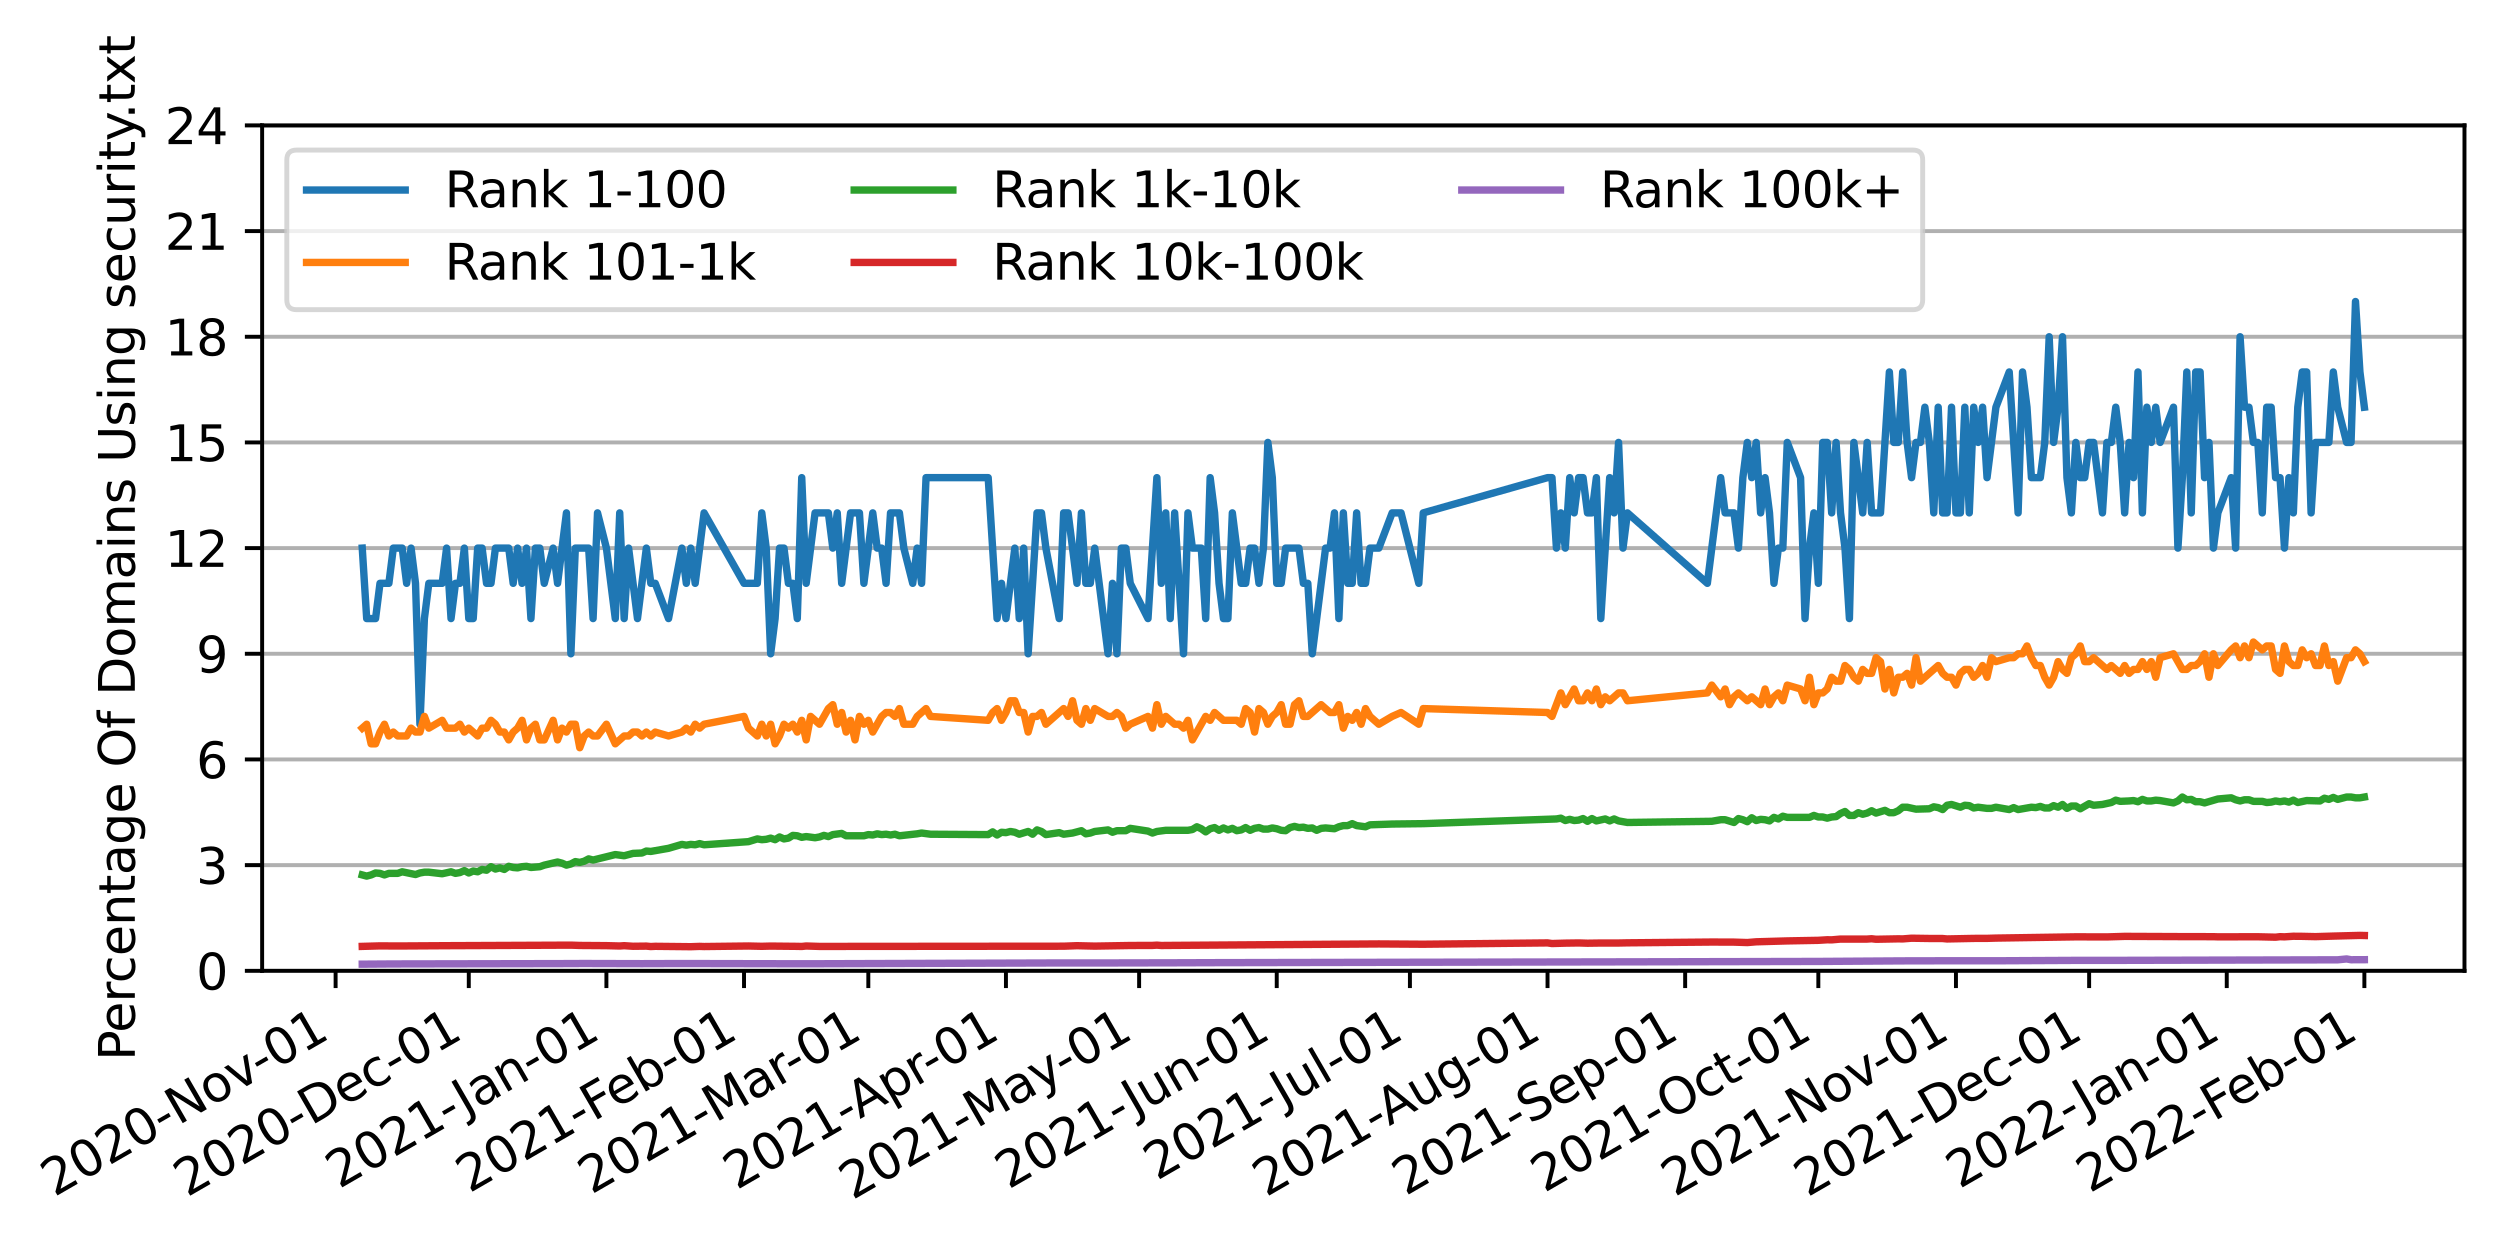 <?xml version="1.0" encoding="utf-8" standalone="no"?>
<!DOCTYPE svg PUBLIC "-//W3C//DTD SVG 1.1//EN"
  "http://www.w3.org/Graphics/SVG/1.1/DTD/svg11.dtd">
<svg xmlns:xlink="http://www.w3.org/1999/xlink" width="506.733pt" height="252.304pt" viewBox="0 0 506.733 252.304" xmlns="http://www.w3.org/2000/svg" version="1.1">
 <defs>
  <style type="text/css">*{stroke-linejoin: round; stroke-linecap: butt}</style>
 </defs>
 <g id="figure_1">
  <g id="patch_1">
   <path d="M 0 252.304 
L 506.733 252.304 
L 506.733 -0 
L 0 -0 
z
" style="fill: #ffffff"/>
  </g>
  <g id="axes_1">
   <g id="patch_2">
    <path d="M 53.133 196.777 
L 499.533 196.777 
L 499.533 25.417 
L 53.133 25.417 
z
" style="fill: #ffffff"/>
   </g>
   <g id="matplotlib.axis_1">
    <g id="xtick_1">
     <g id="line2d_1">
      <defs>
       <path id="maecefa42f4" d="M 0 0 
L 0 3.5 
" style="stroke: #000000; stroke-width: 0.8"/>
      </defs>
      <g>
       <use xlink:href="#maecefa42f4" x="68.025" y="196.777" style="stroke: #000000; stroke-width: 0.8"/>
      </g>
     </g>
     <g id="text_1">
      <!-- 2020-Nov-01 -->
      <g transform="translate(10.999 242.681)rotate(-30)scale(0.1 -0.1)">
       <defs>
        <path id="DejaVuSans-32" d="M 1228 531 
L 3431 531 
L 3431 0 
L 469 0 
L 469 531 
Q 828 903 1448 1529 
Q 2069 2156 2228 2338 
Q 2531 2678 2651 2914 
Q 2772 3150 2772 3378 
Q 2772 3750 2511 3984 
Q 2250 4219 1831 4219 
Q 1534 4219 1204 4116 
Q 875 4013 500 3803 
L 500 4441 
Q 881 4594 1212 4672 
Q 1544 4750 1819 4750 
Q 2544 4750 2975 4387 
Q 3406 4025 3406 3419 
Q 3406 3131 3298 2873 
Q 3191 2616 2906 2266 
Q 2828 2175 2409 1742 
Q 1991 1309 1228 531 
z
" transform="scale(0.016)"/>
        <path id="DejaVuSans-30" d="M 2034 4250 
Q 1547 4250 1301 3770 
Q 1056 3291 1056 2328 
Q 1056 1369 1301 889 
Q 1547 409 2034 409 
Q 2525 409 2770 889 
Q 3016 1369 3016 2328 
Q 3016 3291 2770 3770 
Q 2525 4250 2034 4250 
z
M 2034 4750 
Q 2819 4750 3233 4129 
Q 3647 3509 3647 2328 
Q 3647 1150 3233 529 
Q 2819 -91 2034 -91 
Q 1250 -91 836 529 
Q 422 1150 422 2328 
Q 422 3509 836 4129 
Q 1250 4750 2034 4750 
z
" transform="scale(0.016)"/>
        <path id="DejaVuSans-2d" d="M 313 2009 
L 1997 2009 
L 1997 1497 
L 313 1497 
L 313 2009 
z
" transform="scale(0.016)"/>
        <path id="DejaVuSans-4e" d="M 628 4666 
L 1478 4666 
L 3547 763 
L 3547 4666 
L 4159 4666 
L 4159 0 
L 3309 0 
L 1241 3903 
L 1241 0 
L 628 0 
L 628 4666 
z
" transform="scale(0.016)"/>
        <path id="DejaVuSans-6f" d="M 1959 3097 
Q 1497 3097 1228 2736 
Q 959 2375 959 1747 
Q 959 1119 1226 758 
Q 1494 397 1959 397 
Q 2419 397 2687 759 
Q 2956 1122 2956 1747 
Q 2956 2369 2687 2733 
Q 2419 3097 1959 3097 
z
M 1959 3584 
Q 2709 3584 3137 3096 
Q 3566 2609 3566 1747 
Q 3566 888 3137 398 
Q 2709 -91 1959 -91 
Q 1206 -91 779 398 
Q 353 888 353 1747 
Q 353 2609 779 3096 
Q 1206 3584 1959 3584 
z
" transform="scale(0.016)"/>
        <path id="DejaVuSans-76" d="M 191 3500 
L 800 3500 
L 1894 563 
L 2988 3500 
L 3597 3500 
L 2284 0 
L 1503 0 
L 191 3500 
z
" transform="scale(0.016)"/>
        <path id="DejaVuSans-31" d="M 794 531 
L 1825 531 
L 1825 4091 
L 703 3866 
L 703 4441 
L 1819 4666 
L 2450 4666 
L 2450 531 
L 3481 531 
L 3481 0 
L 794 0 
L 794 531 
z
" transform="scale(0.016)"/>
       </defs>
       <use xlink:href="#DejaVuSans-32"/>
       <use xlink:href="#DejaVuSans-30" x="63.623"/>
       <use xlink:href="#DejaVuSans-32" x="127.246"/>
       <use xlink:href="#DejaVuSans-30" x="190.869"/>
       <use xlink:href="#DejaVuSans-2d" x="254.492"/>
       <use xlink:href="#DejaVuSans-4e" x="290.576"/>
       <use xlink:href="#DejaVuSans-6f" x="365.381"/>
       <use xlink:href="#DejaVuSans-76" x="426.562"/>
       <use xlink:href="#DejaVuSans-2d" x="483.117"/>
       <use xlink:href="#DejaVuSans-30" x="519.201"/>
       <use xlink:href="#DejaVuSans-31" x="582.824"/>
      </g>
     </g>
    </g>
    <g id="xtick_2">
     <g id="line2d_2">
      <g>
       <use xlink:href="#maecefa42f4" x="95.019" y="196.777" style="stroke: #000000; stroke-width: 0.8"/>
      </g>
     </g>
     <g id="text_2">
      <!-- 2020-Dec-01 -->
      <g transform="translate(37.911 242.728)rotate(-30)scale(0.1 -0.1)">
       <defs>
        <path id="DejaVuSans-44" d="M 1259 4147 
L 1259 519 
L 2022 519 
Q 2988 519 3436 956 
Q 3884 1394 3884 2338 
Q 3884 3275 3436 3711 
Q 2988 4147 2022 4147 
L 1259 4147 
z
M 628 4666 
L 1925 4666 
Q 3281 4666 3915 4102 
Q 4550 3538 4550 2338 
Q 4550 1131 3912 565 
Q 3275 0 1925 0 
L 628 0 
L 628 4666 
z
" transform="scale(0.016)"/>
        <path id="DejaVuSans-65" d="M 3597 1894 
L 3597 1613 
L 953 1613 
Q 991 1019 1311 708 
Q 1631 397 2203 397 
Q 2534 397 2845 478 
Q 3156 559 3463 722 
L 3463 178 
Q 3153 47 2828 -22 
Q 2503 -91 2169 -91 
Q 1331 -91 842 396 
Q 353 884 353 1716 
Q 353 2575 817 3079 
Q 1281 3584 2069 3584 
Q 2775 3584 3186 3129 
Q 3597 2675 3597 1894 
z
M 3022 2063 
Q 3016 2534 2758 2815 
Q 2500 3097 2075 3097 
Q 1594 3097 1305 2825 
Q 1016 2553 972 2059 
L 3022 2063 
z
" transform="scale(0.016)"/>
        <path id="DejaVuSans-63" d="M 3122 3366 
L 3122 2828 
Q 2878 2963 2633 3030 
Q 2388 3097 2138 3097 
Q 1578 3097 1268 2742 
Q 959 2388 959 1747 
Q 959 1106 1268 751 
Q 1578 397 2138 397 
Q 2388 397 2633 464 
Q 2878 531 3122 666 
L 3122 134 
Q 2881 22 2623 -34 
Q 2366 -91 2075 -91 
Q 1284 -91 818 406 
Q 353 903 353 1747 
Q 353 2603 823 3093 
Q 1294 3584 2113 3584 
Q 2378 3584 2631 3529 
Q 2884 3475 3122 3366 
z
" transform="scale(0.016)"/>
       </defs>
       <use xlink:href="#DejaVuSans-32"/>
       <use xlink:href="#DejaVuSans-30" x="63.623"/>
       <use xlink:href="#DejaVuSans-32" x="127.246"/>
       <use xlink:href="#DejaVuSans-30" x="190.869"/>
       <use xlink:href="#DejaVuSans-2d" x="254.492"/>
       <use xlink:href="#DejaVuSans-44" x="290.576"/>
       <use xlink:href="#DejaVuSans-65" x="367.578"/>
       <use xlink:href="#DejaVuSans-63" x="429.102"/>
       <use xlink:href="#DejaVuSans-2d" x="484.082"/>
       <use xlink:href="#DejaVuSans-30" x="520.166"/>
       <use xlink:href="#DejaVuSans-31" x="583.789"/>
      </g>
     </g>
    </g>
    <g id="xtick_3">
     <g id="line2d_3">
      <g>
       <use xlink:href="#maecefa42f4" x="122.914" y="196.777" style="stroke: #000000; stroke-width: 0.8"/>
      </g>
     </g>
     <g id="text_3">
      <!-- 2021-Jan-01 -->
      <g transform="translate(68.727 241.042)rotate(-30)scale(0.1 -0.1)">
       <defs>
        <path id="DejaVuSans-4a" d="M 628 4666 
L 1259 4666 
L 1259 325 
Q 1259 -519 939 -900 
Q 619 -1281 -91 -1281 
L -331 -1281 
L -331 -750 
L -134 -750 
Q 284 -750 456 -515 
Q 628 -281 628 325 
L 628 4666 
z
" transform="scale(0.016)"/>
        <path id="DejaVuSans-61" d="M 2194 1759 
Q 1497 1759 1228 1600 
Q 959 1441 959 1056 
Q 959 750 1161 570 
Q 1363 391 1709 391 
Q 2188 391 2477 730 
Q 2766 1069 2766 1631 
L 2766 1759 
L 2194 1759 
z
M 3341 1997 
L 3341 0 
L 2766 0 
L 2766 531 
Q 2569 213 2275 61 
Q 1981 -91 1556 -91 
Q 1019 -91 701 211 
Q 384 513 384 1019 
Q 384 1609 779 1909 
Q 1175 2209 1959 2209 
L 2766 2209 
L 2766 2266 
Q 2766 2663 2505 2880 
Q 2244 3097 1772 3097 
Q 1472 3097 1187 3025 
Q 903 2953 641 2809 
L 641 3341 
Q 956 3463 1253 3523 
Q 1550 3584 1831 3584 
Q 2591 3584 2966 3190 
Q 3341 2797 3341 1997 
z
" transform="scale(0.016)"/>
        <path id="DejaVuSans-6e" d="M 3513 2113 
L 3513 0 
L 2938 0 
L 2938 2094 
Q 2938 2591 2744 2837 
Q 2550 3084 2163 3084 
Q 1697 3084 1428 2787 
Q 1159 2491 1159 1978 
L 1159 0 
L 581 0 
L 581 3500 
L 1159 3500 
L 1159 2956 
Q 1366 3272 1645 3428 
Q 1925 3584 2291 3584 
Q 2894 3584 3203 3211 
Q 3513 2838 3513 2113 
z
" transform="scale(0.016)"/>
       </defs>
       <use xlink:href="#DejaVuSans-32"/>
       <use xlink:href="#DejaVuSans-30" x="63.623"/>
       <use xlink:href="#DejaVuSans-32" x="127.246"/>
       <use xlink:href="#DejaVuSans-31" x="190.869"/>
       <use xlink:href="#DejaVuSans-2d" x="254.492"/>
       <use xlink:href="#DejaVuSans-4a" x="296.201"/>
       <use xlink:href="#DejaVuSans-61" x="325.693"/>
       <use xlink:href="#DejaVuSans-6e" x="386.973"/>
       <use xlink:href="#DejaVuSans-2d" x="450.352"/>
       <use xlink:href="#DejaVuSans-30" x="486.436"/>
       <use xlink:href="#DejaVuSans-31" x="550.059"/>
      </g>
     </g>
    </g>
    <g id="xtick_4">
     <g id="line2d_4">
      <g>
       <use xlink:href="#maecefa42f4" x="150.808" y="196.777" style="stroke: #000000; stroke-width: 0.8"/>
      </g>
     </g>
     <g id="text_4">
      <!-- 2021-Feb-01 -->
      <g transform="translate(95.128 241.904)rotate(-30)scale(0.1 -0.1)">
       <defs>
        <path id="DejaVuSans-46" d="M 628 4666 
L 3309 4666 
L 3309 4134 
L 1259 4134 
L 1259 2759 
L 3109 2759 
L 3109 2228 
L 1259 2228 
L 1259 0 
L 628 0 
L 628 4666 
z
" transform="scale(0.016)"/>
        <path id="DejaVuSans-62" d="M 3116 1747 
Q 3116 2381 2855 2742 
Q 2594 3103 2138 3103 
Q 1681 3103 1420 2742 
Q 1159 2381 1159 1747 
Q 1159 1113 1420 752 
Q 1681 391 2138 391 
Q 2594 391 2855 752 
Q 3116 1113 3116 1747 
z
M 1159 2969 
Q 1341 3281 1617 3432 
Q 1894 3584 2278 3584 
Q 2916 3584 3314 3078 
Q 3713 2572 3713 1747 
Q 3713 922 3314 415 
Q 2916 -91 2278 -91 
Q 1894 -91 1617 61 
Q 1341 213 1159 525 
L 1159 0 
L 581 0 
L 581 4863 
L 1159 4863 
L 1159 2969 
z
" transform="scale(0.016)"/>
       </defs>
       <use xlink:href="#DejaVuSans-32"/>
       <use xlink:href="#DejaVuSans-30" x="63.623"/>
       <use xlink:href="#DejaVuSans-32" x="127.246"/>
       <use xlink:href="#DejaVuSans-31" x="190.869"/>
       <use xlink:href="#DejaVuSans-2d" x="254.492"/>
       <use xlink:href="#DejaVuSans-46" x="290.576"/>
       <use xlink:href="#DejaVuSans-65" x="342.596"/>
       <use xlink:href="#DejaVuSans-62" x="404.119"/>
       <use xlink:href="#DejaVuSans-2d" x="467.596"/>
       <use xlink:href="#DejaVuSans-30" x="503.68"/>
       <use xlink:href="#DejaVuSans-31" x="567.303"/>
      </g>
     </g>
    </g>
    <g id="xtick_5">
     <g id="line2d_5">
      <g>
       <use xlink:href="#maecefa42f4" x="176.003" y="196.777" style="stroke: #000000; stroke-width: 0.8"/>
      </g>
     </g>
     <g id="text_5">
      <!-- 2021-Mar-01 -->
      <g transform="translate(119.866 242.167)rotate(-30)scale(0.1 -0.1)">
       <defs>
        <path id="DejaVuSans-4d" d="M 628 4666 
L 1569 4666 
L 2759 1491 
L 3956 4666 
L 4897 4666 
L 4897 0 
L 4281 0 
L 4281 4097 
L 3078 897 
L 2444 897 
L 1241 4097 
L 1241 0 
L 628 0 
L 628 4666 
z
" transform="scale(0.016)"/>
        <path id="DejaVuSans-72" d="M 2631 2963 
Q 2534 3019 2420 3045 
Q 2306 3072 2169 3072 
Q 1681 3072 1420 2755 
Q 1159 2438 1159 1844 
L 1159 0 
L 581 0 
L 581 3500 
L 1159 3500 
L 1159 2956 
Q 1341 3275 1631 3429 
Q 1922 3584 2338 3584 
Q 2397 3584 2469 3576 
Q 2541 3569 2628 3553 
L 2631 2963 
z
" transform="scale(0.016)"/>
       </defs>
       <use xlink:href="#DejaVuSans-32"/>
       <use xlink:href="#DejaVuSans-30" x="63.623"/>
       <use xlink:href="#DejaVuSans-32" x="127.246"/>
       <use xlink:href="#DejaVuSans-31" x="190.869"/>
       <use xlink:href="#DejaVuSans-2d" x="254.492"/>
       <use xlink:href="#DejaVuSans-4d" x="290.576"/>
       <use xlink:href="#DejaVuSans-61" x="376.855"/>
       <use xlink:href="#DejaVuSans-72" x="438.135"/>
       <use xlink:href="#DejaVuSans-2d" x="472.873"/>
       <use xlink:href="#DejaVuSans-30" x="508.957"/>
       <use xlink:href="#DejaVuSans-31" x="572.58"/>
      </g>
     </g>
    </g>
    <g id="xtick_6">
     <g id="line2d_6">
      <g>
       <use xlink:href="#maecefa42f4" x="203.898" y="196.777" style="stroke: #000000; stroke-width: 0.8"/>
      </g>
     </g>
     <g id="text_6">
      <!-- 2021-Apr-01 -->
      <g transform="translate(149.313 241.271)rotate(-30)scale(0.1 -0.1)">
       <defs>
        <path id="DejaVuSans-41" d="M 2188 4044 
L 1331 1722 
L 3047 1722 
L 2188 4044 
z
M 1831 4666 
L 2547 4666 
L 4325 0 
L 3669 0 
L 3244 1197 
L 1141 1197 
L 716 0 
L 50 0 
L 1831 4666 
z
" transform="scale(0.016)"/>
        <path id="DejaVuSans-70" d="M 1159 525 
L 1159 -1331 
L 581 -1331 
L 581 3500 
L 1159 3500 
L 1159 2969 
Q 1341 3281 1617 3432 
Q 1894 3584 2278 3584 
Q 2916 3584 3314 3078 
Q 3713 2572 3713 1747 
Q 3713 922 3314 415 
Q 2916 -91 2278 -91 
Q 1894 -91 1617 61 
Q 1341 213 1159 525 
z
M 3116 1747 
Q 3116 2381 2855 2742 
Q 2594 3103 2138 3103 
Q 1681 3103 1420 2742 
Q 1159 2381 1159 1747 
Q 1159 1113 1420 752 
Q 1681 391 2138 391 
Q 2594 391 2855 752 
Q 3116 1113 3116 1747 
z
" transform="scale(0.016)"/>
       </defs>
       <use xlink:href="#DejaVuSans-32"/>
       <use xlink:href="#DejaVuSans-30" x="63.623"/>
       <use xlink:href="#DejaVuSans-32" x="127.246"/>
       <use xlink:href="#DejaVuSans-31" x="190.869"/>
       <use xlink:href="#DejaVuSans-2d" x="254.492"/>
       <use xlink:href="#DejaVuSans-41" x="288.326"/>
       <use xlink:href="#DejaVuSans-70" x="356.734"/>
       <use xlink:href="#DejaVuSans-72" x="420.211"/>
       <use xlink:href="#DejaVuSans-2d" x="454.949"/>
       <use xlink:href="#DejaVuSans-30" x="491.033"/>
       <use xlink:href="#DejaVuSans-31" x="554.656"/>
      </g>
     </g>
    </g>
    <g id="xtick_7">
     <g id="line2d_7">
      <g>
       <use xlink:href="#maecefa42f4" x="230.892" y="196.777" style="stroke: #000000; stroke-width: 0.8"/>
      </g>
     </g>
     <g id="text_7">
      <!-- 2021-May-01 -->
      <g transform="translate(172.789 243.303)rotate(-30)scale(0.1 -0.1)">
       <defs>
        <path id="DejaVuSans-79" d="M 2059 -325 
Q 1816 -950 1584 -1140 
Q 1353 -1331 966 -1331 
L 506 -1331 
L 506 -850 
L 844 -850 
Q 1081 -850 1212 -737 
Q 1344 -625 1503 -206 
L 1606 56 
L 191 3500 
L 800 3500 
L 1894 763 
L 2988 3500 
L 3597 3500 
L 2059 -325 
z
" transform="scale(0.016)"/>
       </defs>
       <use xlink:href="#DejaVuSans-32"/>
       <use xlink:href="#DejaVuSans-30" x="63.623"/>
       <use xlink:href="#DejaVuSans-32" x="127.246"/>
       <use xlink:href="#DejaVuSans-31" x="190.869"/>
       <use xlink:href="#DejaVuSans-2d" x="254.492"/>
       <use xlink:href="#DejaVuSans-4d" x="290.576"/>
       <use xlink:href="#DejaVuSans-61" x="376.855"/>
       <use xlink:href="#DejaVuSans-79" x="438.135"/>
       <use xlink:href="#DejaVuSans-2d" x="495.564"/>
       <use xlink:href="#DejaVuSans-30" x="531.648"/>
       <use xlink:href="#DejaVuSans-31" x="595.271"/>
      </g>
     </g>
    </g>
    <g id="xtick_8">
     <g id="line2d_8">
      <g>
       <use xlink:href="#maecefa42f4" x="258.786" y="196.777" style="stroke: #000000; stroke-width: 0.8"/>
      </g>
     </g>
     <g id="text_8">
      <!-- 2021-Jun-01 -->
      <g transform="translate(204.418 241.146)rotate(-30)scale(0.1 -0.1)">
       <defs>
        <path id="DejaVuSans-75" d="M 544 1381 
L 544 3500 
L 1119 3500 
L 1119 1403 
Q 1119 906 1312 657 
Q 1506 409 1894 409 
Q 2359 409 2629 706 
Q 2900 1003 2900 1516 
L 2900 3500 
L 3475 3500 
L 3475 0 
L 2900 0 
L 2900 538 
Q 2691 219 2414 64 
Q 2138 -91 1772 -91 
Q 1169 -91 856 284 
Q 544 659 544 1381 
z
M 1991 3584 
L 1991 3584 
z
" transform="scale(0.016)"/>
       </defs>
       <use xlink:href="#DejaVuSans-32"/>
       <use xlink:href="#DejaVuSans-30" x="63.623"/>
       <use xlink:href="#DejaVuSans-32" x="127.246"/>
       <use xlink:href="#DejaVuSans-31" x="190.869"/>
       <use xlink:href="#DejaVuSans-2d" x="254.492"/>
       <use xlink:href="#DejaVuSans-4a" x="296.201"/>
       <use xlink:href="#DejaVuSans-75" x="325.693"/>
       <use xlink:href="#DejaVuSans-6e" x="389.072"/>
       <use xlink:href="#DejaVuSans-2d" x="452.451"/>
       <use xlink:href="#DejaVuSans-30" x="488.535"/>
       <use xlink:href="#DejaVuSans-31" x="552.158"/>
      </g>
     </g>
    </g>
    <g id="xtick_9">
     <g id="line2d_9">
      <g>
       <use xlink:href="#maecefa42f4" x="285.781" y="196.777" style="stroke: #000000; stroke-width: 0.8"/>
      </g>
     </g>
     <g id="text_9">
      <!-- 2021-Jul-01 -->
      <g transform="translate(234.495 239.367)rotate(-30)scale(0.1 -0.1)">
       <defs>
        <path id="DejaVuSans-6c" d="M 603 4863 
L 1178 4863 
L 1178 0 
L 603 0 
L 603 4863 
z
" transform="scale(0.016)"/>
       </defs>
       <use xlink:href="#DejaVuSans-32"/>
       <use xlink:href="#DejaVuSans-30" x="63.623"/>
       <use xlink:href="#DejaVuSans-32" x="127.246"/>
       <use xlink:href="#DejaVuSans-31" x="190.869"/>
       <use xlink:href="#DejaVuSans-2d" x="254.492"/>
       <use xlink:href="#DejaVuSans-4a" x="296.201"/>
       <use xlink:href="#DejaVuSans-75" x="325.693"/>
       <use xlink:href="#DejaVuSans-6c" x="389.072"/>
       <use xlink:href="#DejaVuSans-2d" x="416.855"/>
       <use xlink:href="#DejaVuSans-30" x="452.939"/>
       <use xlink:href="#DejaVuSans-31" x="516.562"/>
      </g>
     </g>
    </g>
    <g id="xtick_10">
     <g id="line2d_10">
      <g>
       <use xlink:href="#maecefa42f4" x="313.675" y="196.777" style="stroke: #000000; stroke-width: 0.8"/>
      </g>
     </g>
     <g id="text_10">
      <!-- 2021-Aug-01 -->
      <g transform="translate(256.61 242.703)rotate(-30)scale(0.1 -0.1)">
       <defs>
        <path id="DejaVuSans-67" d="M 2906 1791 
Q 2906 2416 2648 2759 
Q 2391 3103 1925 3103 
Q 1463 3103 1205 2759 
Q 947 2416 947 1791 
Q 947 1169 1205 825 
Q 1463 481 1925 481 
Q 2391 481 2648 825 
Q 2906 1169 2906 1791 
z
M 3481 434 
Q 3481 -459 3084 -895 
Q 2688 -1331 1869 -1331 
Q 1566 -1331 1297 -1286 
Q 1028 -1241 775 -1147 
L 775 -588 
Q 1028 -725 1275 -790 
Q 1522 -856 1778 -856 
Q 2344 -856 2625 -561 
Q 2906 -266 2906 331 
L 2906 616 
Q 2728 306 2450 153 
Q 2172 0 1784 0 
Q 1141 0 747 490 
Q 353 981 353 1791 
Q 353 2603 747 3093 
Q 1141 3584 1784 3584 
Q 2172 3584 2450 3431 
Q 2728 3278 2906 2969 
L 2906 3500 
L 3481 3500 
L 3481 434 
z
" transform="scale(0.016)"/>
       </defs>
       <use xlink:href="#DejaVuSans-32"/>
       <use xlink:href="#DejaVuSans-30" x="63.623"/>
       <use xlink:href="#DejaVuSans-32" x="127.246"/>
       <use xlink:href="#DejaVuSans-31" x="190.869"/>
       <use xlink:href="#DejaVuSans-2d" x="254.492"/>
       <use xlink:href="#DejaVuSans-41" x="288.326"/>
       <use xlink:href="#DejaVuSans-75" x="356.734"/>
       <use xlink:href="#DejaVuSans-67" x="420.113"/>
       <use xlink:href="#DejaVuSans-2d" x="483.59"/>
       <use xlink:href="#DejaVuSans-30" x="519.674"/>
       <use xlink:href="#DejaVuSans-31" x="583.297"/>
      </g>
     </g>
    </g>
    <g id="xtick_11">
     <g id="line2d_11">
      <g>
       <use xlink:href="#maecefa42f4" x="341.57" y="196.777" style="stroke: #000000; stroke-width: 0.8"/>
      </g>
     </g>
     <g id="text_11">
      <!-- 2021-Sep-01 -->
      <g transform="translate(284.896 242.478)rotate(-30)scale(0.1 -0.1)">
       <defs>
        <path id="DejaVuSans-53" d="M 3425 4513 
L 3425 3897 
Q 3066 4069 2747 4153 
Q 2428 4238 2131 4238 
Q 1616 4238 1336 4038 
Q 1056 3838 1056 3469 
Q 1056 3159 1242 3001 
Q 1428 2844 1947 2747 
L 2328 2669 
Q 3034 2534 3370 2195 
Q 3706 1856 3706 1288 
Q 3706 609 3251 259 
Q 2797 -91 1919 -91 
Q 1588 -91 1214 -16 
Q 841 59 441 206 
L 441 856 
Q 825 641 1194 531 
Q 1563 422 1919 422 
Q 2459 422 2753 634 
Q 3047 847 3047 1241 
Q 3047 1584 2836 1778 
Q 2625 1972 2144 2069 
L 1759 2144 
Q 1053 2284 737 2584 
Q 422 2884 422 3419 
Q 422 4038 858 4394 
Q 1294 4750 2059 4750 
Q 2388 4750 2728 4690 
Q 3069 4631 3425 4513 
z
" transform="scale(0.016)"/>
       </defs>
       <use xlink:href="#DejaVuSans-32"/>
       <use xlink:href="#DejaVuSans-30" x="63.623"/>
       <use xlink:href="#DejaVuSans-32" x="127.246"/>
       <use xlink:href="#DejaVuSans-31" x="190.869"/>
       <use xlink:href="#DejaVuSans-2d" x="254.492"/>
       <use xlink:href="#DejaVuSans-53" x="290.576"/>
       <use xlink:href="#DejaVuSans-65" x="354.053"/>
       <use xlink:href="#DejaVuSans-70" x="415.576"/>
       <use xlink:href="#DejaVuSans-2d" x="479.053"/>
       <use xlink:href="#DejaVuSans-30" x="515.137"/>
       <use xlink:href="#DejaVuSans-31" x="578.76"/>
      </g>
     </g>
    </g>
    <g id="xtick_12">
     <g id="line2d_12">
      <g>
       <use xlink:href="#maecefa42f4" x="368.564" y="196.777" style="stroke: #000000; stroke-width: 0.8"/>
      </g>
     </g>
     <g id="text_12">
      <!-- 2021-Oct-01 -->
      <g transform="translate(313.003 241.835)rotate(-30)scale(0.1 -0.1)">
       <defs>
        <path id="DejaVuSans-4f" d="M 2522 4238 
Q 1834 4238 1429 3725 
Q 1025 3213 1025 2328 
Q 1025 1447 1429 934 
Q 1834 422 2522 422 
Q 3209 422 3611 934 
Q 4013 1447 4013 2328 
Q 4013 3213 3611 3725 
Q 3209 4238 2522 4238 
z
M 2522 4750 
Q 3503 4750 4090 4092 
Q 4678 3434 4678 2328 
Q 4678 1225 4090 567 
Q 3503 -91 2522 -91 
Q 1538 -91 948 565 
Q 359 1222 359 2328 
Q 359 3434 948 4092 
Q 1538 4750 2522 4750 
z
" transform="scale(0.016)"/>
        <path id="DejaVuSans-74" d="M 1172 4494 
L 1172 3500 
L 2356 3500 
L 2356 3053 
L 1172 3053 
L 1172 1153 
Q 1172 725 1289 603 
Q 1406 481 1766 481 
L 2356 481 
L 2356 0 
L 1766 0 
Q 1100 0 847 248 
Q 594 497 594 1153 
L 594 3053 
L 172 3053 
L 172 3500 
L 594 3500 
L 594 4494 
L 1172 4494 
z
" transform="scale(0.016)"/>
       </defs>
       <use xlink:href="#DejaVuSans-32"/>
       <use xlink:href="#DejaVuSans-30" x="63.623"/>
       <use xlink:href="#DejaVuSans-32" x="127.246"/>
       <use xlink:href="#DejaVuSans-31" x="190.869"/>
       <use xlink:href="#DejaVuSans-2d" x="254.492"/>
       <use xlink:href="#DejaVuSans-4f" x="293.326"/>
       <use xlink:href="#DejaVuSans-63" x="372.037"/>
       <use xlink:href="#DejaVuSans-74" x="427.018"/>
       <use xlink:href="#DejaVuSans-2d" x="466.227"/>
       <use xlink:href="#DejaVuSans-30" x="502.311"/>
       <use xlink:href="#DejaVuSans-31" x="565.934"/>
      </g>
     </g>
    </g>
    <g id="xtick_13">
     <g id="line2d_13">
      <g>
       <use xlink:href="#maecefa42f4" x="396.459" y="196.777" style="stroke: #000000; stroke-width: 0.8"/>
      </g>
     </g>
     <g id="text_13">
      <!-- 2021-Nov-01 -->
      <g transform="translate(339.433 242.681)rotate(-30)scale(0.1 -0.1)">
       <use xlink:href="#DejaVuSans-32"/>
       <use xlink:href="#DejaVuSans-30" x="63.623"/>
       <use xlink:href="#DejaVuSans-32" x="127.246"/>
       <use xlink:href="#DejaVuSans-31" x="190.869"/>
       <use xlink:href="#DejaVuSans-2d" x="254.492"/>
       <use xlink:href="#DejaVuSans-4e" x="290.576"/>
       <use xlink:href="#DejaVuSans-6f" x="365.381"/>
       <use xlink:href="#DejaVuSans-76" x="426.562"/>
       <use xlink:href="#DejaVuSans-2d" x="483.117"/>
       <use xlink:href="#DejaVuSans-30" x="519.201"/>
       <use xlink:href="#DejaVuSans-31" x="582.824"/>
      </g>
     </g>
    </g>
    <g id="xtick_14">
     <g id="line2d_14">
      <g>
       <use xlink:href="#maecefa42f4" x="423.453" y="196.777" style="stroke: #000000; stroke-width: 0.8"/>
      </g>
     </g>
     <g id="text_14">
      <!-- 2021-Dec-01 -->
      <g transform="translate(366.345 242.728)rotate(-30)scale(0.1 -0.1)">
       <use xlink:href="#DejaVuSans-32"/>
       <use xlink:href="#DejaVuSans-30" x="63.623"/>
       <use xlink:href="#DejaVuSans-32" x="127.246"/>
       <use xlink:href="#DejaVuSans-31" x="190.869"/>
       <use xlink:href="#DejaVuSans-2d" x="254.492"/>
       <use xlink:href="#DejaVuSans-44" x="290.576"/>
       <use xlink:href="#DejaVuSans-65" x="367.578"/>
       <use xlink:href="#DejaVuSans-63" x="429.102"/>
       <use xlink:href="#DejaVuSans-2d" x="484.082"/>
       <use xlink:href="#DejaVuSans-30" x="520.166"/>
       <use xlink:href="#DejaVuSans-31" x="583.789"/>
      </g>
     </g>
    </g>
    <g id="xtick_15">
     <g id="line2d_15">
      <g>
       <use xlink:href="#maecefa42f4" x="451.348" y="196.777" style="stroke: #000000; stroke-width: 0.8"/>
      </g>
     </g>
     <g id="text_15">
      <!-- 2022-Jan-01 -->
      <g transform="translate(397.161 241.042)rotate(-30)scale(0.1 -0.1)">
       <use xlink:href="#DejaVuSans-32"/>
       <use xlink:href="#DejaVuSans-30" x="63.623"/>
       <use xlink:href="#DejaVuSans-32" x="127.246"/>
       <use xlink:href="#DejaVuSans-32" x="190.869"/>
       <use xlink:href="#DejaVuSans-2d" x="254.492"/>
       <use xlink:href="#DejaVuSans-4a" x="296.201"/>
       <use xlink:href="#DejaVuSans-61" x="325.693"/>
       <use xlink:href="#DejaVuSans-6e" x="386.973"/>
       <use xlink:href="#DejaVuSans-2d" x="450.352"/>
       <use xlink:href="#DejaVuSans-30" x="486.436"/>
       <use xlink:href="#DejaVuSans-31" x="550.059"/>
      </g>
     </g>
    </g>
    <g id="xtick_16">
     <g id="line2d_16">
      <g>
       <use xlink:href="#maecefa42f4" x="479.242" y="196.777" style="stroke: #000000; stroke-width: 0.8"/>
      </g>
     </g>
     <g id="text_16">
      <!-- 2022-Feb-01 -->
      <g transform="translate(423.561 241.904)rotate(-30)scale(0.1 -0.1)">
       <use xlink:href="#DejaVuSans-32"/>
       <use xlink:href="#DejaVuSans-30" x="63.623"/>
       <use xlink:href="#DejaVuSans-32" x="127.246"/>
       <use xlink:href="#DejaVuSans-32" x="190.869"/>
       <use xlink:href="#DejaVuSans-2d" x="254.492"/>
       <use xlink:href="#DejaVuSans-46" x="290.576"/>
       <use xlink:href="#DejaVuSans-65" x="342.596"/>
       <use xlink:href="#DejaVuSans-62" x="404.119"/>
       <use xlink:href="#DejaVuSans-2d" x="467.596"/>
       <use xlink:href="#DejaVuSans-30" x="503.68"/>
       <use xlink:href="#DejaVuSans-31" x="567.303"/>
      </g>
     </g>
    </g>
   </g>
   <g id="matplotlib.axis_2">
    <g id="ytick_1">
     <g id="line2d_17">
      <path d="M 53.133 196.777 
L 499.533 196.777 
" clip-path="url(#p6984cbf4ee)" style="fill: none; stroke: #b0b0b0; stroke-width: 0.8; stroke-linecap: square"/>
     </g>
     <g id="line2d_18">
      <defs>
       <path id="m7e26375a4b" d="M 0 0 
L -3.5 0 
" style="stroke: #000000; stroke-width: 0.8"/>
      </defs>
      <g>
       <use xlink:href="#m7e26375a4b" x="53.133" y="196.777" style="stroke: #000000; stroke-width: 0.8"/>
      </g>
     </g>
     <g id="text_17">
      <!-- 0 -->
      <g transform="translate(39.77 200.576)scale(0.1 -0.1)">
       <use xlink:href="#DejaVuSans-30"/>
      </g>
     </g>
    </g>
    <g id="ytick_2">
     <g id="line2d_19">
      <path d="M 53.133 175.357 
L 499.533 175.357 
" clip-path="url(#p6984cbf4ee)" style="fill: none; stroke: #b0b0b0; stroke-width: 0.8; stroke-linecap: square"/>
     </g>
     <g id="line2d_20">
      <g>
       <use xlink:href="#m7e26375a4b" x="53.133" y="175.357" style="stroke: #000000; stroke-width: 0.8"/>
      </g>
     </g>
     <g id="text_18">
      <!-- 3 -->
      <g transform="translate(39.77 179.156)scale(0.1 -0.1)">
       <defs>
        <path id="DejaVuSans-33" d="M 2597 2516 
Q 3050 2419 3304 2112 
Q 3559 1806 3559 1356 
Q 3559 666 3084 287 
Q 2609 -91 1734 -91 
Q 1441 -91 1130 -33 
Q 819 25 488 141 
L 488 750 
Q 750 597 1062 519 
Q 1375 441 1716 441 
Q 2309 441 2620 675 
Q 2931 909 2931 1356 
Q 2931 1769 2642 2001 
Q 2353 2234 1838 2234 
L 1294 2234 
L 1294 2753 
L 1863 2753 
Q 2328 2753 2575 2939 
Q 2822 3125 2822 3475 
Q 2822 3834 2567 4026 
Q 2313 4219 1838 4219 
Q 1578 4219 1281 4162 
Q 984 4106 628 3988 
L 628 4550 
Q 988 4650 1302 4700 
Q 1616 4750 1894 4750 
Q 2613 4750 3031 4423 
Q 3450 4097 3450 3541 
Q 3450 3153 3228 2886 
Q 3006 2619 2597 2516 
z
" transform="scale(0.016)"/>
       </defs>
       <use xlink:href="#DejaVuSans-33"/>
      </g>
     </g>
    </g>
    <g id="ytick_3">
     <g id="line2d_21">
      <path d="M 53.133 153.937 
L 499.533 153.937 
" clip-path="url(#p6984cbf4ee)" style="fill: none; stroke: #b0b0b0; stroke-width: 0.8; stroke-linecap: square"/>
     </g>
     <g id="line2d_22">
      <g>
       <use xlink:href="#m7e26375a4b" x="53.133" y="153.937" style="stroke: #000000; stroke-width: 0.8"/>
      </g>
     </g>
     <g id="text_19">
      <!-- 6 -->
      <g transform="translate(39.77 157.736)scale(0.1 -0.1)">
       <defs>
        <path id="DejaVuSans-36" d="M 2113 2584 
Q 1688 2584 1439 2293 
Q 1191 2003 1191 1497 
Q 1191 994 1439 701 
Q 1688 409 2113 409 
Q 2538 409 2786 701 
Q 3034 994 3034 1497 
Q 3034 2003 2786 2293 
Q 2538 2584 2113 2584 
z
M 3366 4563 
L 3366 3988 
Q 3128 4100 2886 4159 
Q 2644 4219 2406 4219 
Q 1781 4219 1451 3797 
Q 1122 3375 1075 2522 
Q 1259 2794 1537 2939 
Q 1816 3084 2150 3084 
Q 2853 3084 3261 2657 
Q 3669 2231 3669 1497 
Q 3669 778 3244 343 
Q 2819 -91 2113 -91 
Q 1303 -91 875 529 
Q 447 1150 447 2328 
Q 447 3434 972 4092 
Q 1497 4750 2381 4750 
Q 2619 4750 2861 4703 
Q 3103 4656 3366 4563 
z
" transform="scale(0.016)"/>
       </defs>
       <use xlink:href="#DejaVuSans-36"/>
      </g>
     </g>
    </g>
    <g id="ytick_4">
     <g id="line2d_23">
      <path d="M 53.133 132.517 
L 499.533 132.517 
" clip-path="url(#p6984cbf4ee)" style="fill: none; stroke: #b0b0b0; stroke-width: 0.8; stroke-linecap: square"/>
     </g>
     <g id="line2d_24">
      <g>
       <use xlink:href="#m7e26375a4b" x="53.133" y="132.517" style="stroke: #000000; stroke-width: 0.8"/>
      </g>
     </g>
     <g id="text_20">
      <!-- 9 -->
      <g transform="translate(39.77 136.316)scale(0.1 -0.1)">
       <defs>
        <path id="DejaVuSans-39" d="M 703 97 
L 703 672 
Q 941 559 1184 500 
Q 1428 441 1663 441 
Q 2288 441 2617 861 
Q 2947 1281 2994 2138 
Q 2813 1869 2534 1725 
Q 2256 1581 1919 1581 
Q 1219 1581 811 2004 
Q 403 2428 403 3163 
Q 403 3881 828 4315 
Q 1253 4750 1959 4750 
Q 2769 4750 3195 4129 
Q 3622 3509 3622 2328 
Q 3622 1225 3098 567 
Q 2575 -91 1691 -91 
Q 1453 -91 1209 -44 
Q 966 3 703 97 
z
M 1959 2075 
Q 2384 2075 2632 2365 
Q 2881 2656 2881 3163 
Q 2881 3666 2632 3958 
Q 2384 4250 1959 4250 
Q 1534 4250 1286 3958 
Q 1038 3666 1038 3163 
Q 1038 2656 1286 2365 
Q 1534 2075 1959 2075 
z
" transform="scale(0.016)"/>
       </defs>
       <use xlink:href="#DejaVuSans-39"/>
      </g>
     </g>
    </g>
    <g id="ytick_5">
     <g id="line2d_25">
      <path d="M 53.133 111.097 
L 499.533 111.097 
" clip-path="url(#p6984cbf4ee)" style="fill: none; stroke: #b0b0b0; stroke-width: 0.8; stroke-linecap: square"/>
     </g>
     <g id="line2d_26">
      <g>
       <use xlink:href="#m7e26375a4b" x="53.133" y="111.097" style="stroke: #000000; stroke-width: 0.8"/>
      </g>
     </g>
     <g id="text_21">
      <!-- 12 -->
      <g transform="translate(33.408 114.896)scale(0.1 -0.1)">
       <use xlink:href="#DejaVuSans-31"/>
       <use xlink:href="#DejaVuSans-32" x="63.623"/>
      </g>
     </g>
    </g>
    <g id="ytick_6">
     <g id="line2d_27">
      <path d="M 53.133 89.677 
L 499.533 89.677 
" clip-path="url(#p6984cbf4ee)" style="fill: none; stroke: #b0b0b0; stroke-width: 0.8; stroke-linecap: square"/>
     </g>
     <g id="line2d_28">
      <g>
       <use xlink:href="#m7e26375a4b" x="53.133" y="89.677" style="stroke: #000000; stroke-width: 0.8"/>
      </g>
     </g>
     <g id="text_22">
      <!-- 15 -->
      <g transform="translate(33.408 93.476)scale(0.1 -0.1)">
       <defs>
        <path id="DejaVuSans-35" d="M 691 4666 
L 3169 4666 
L 3169 4134 
L 1269 4134 
L 1269 2991 
Q 1406 3038 1543 3061 
Q 1681 3084 1819 3084 
Q 2600 3084 3056 2656 
Q 3513 2228 3513 1497 
Q 3513 744 3044 326 
Q 2575 -91 1722 -91 
Q 1428 -91 1123 -41 
Q 819 9 494 109 
L 494 744 
Q 775 591 1075 516 
Q 1375 441 1709 441 
Q 2250 441 2565 725 
Q 2881 1009 2881 1497 
Q 2881 1984 2565 2268 
Q 2250 2553 1709 2553 
Q 1456 2553 1204 2497 
Q 953 2441 691 2322 
L 691 4666 
z
" transform="scale(0.016)"/>
       </defs>
       <use xlink:href="#DejaVuSans-31"/>
       <use xlink:href="#DejaVuSans-35" x="63.623"/>
      </g>
     </g>
    </g>
    <g id="ytick_7">
     <g id="line2d_29">
      <path d="M 53.133 68.257 
L 499.533 68.257 
" clip-path="url(#p6984cbf4ee)" style="fill: none; stroke: #b0b0b0; stroke-width: 0.8; stroke-linecap: square"/>
     </g>
     <g id="line2d_30">
      <g>
       <use xlink:href="#m7e26375a4b" x="53.133" y="68.257" style="stroke: #000000; stroke-width: 0.8"/>
      </g>
     </g>
     <g id="text_23">
      <!-- 18 -->
      <g transform="translate(33.408 72.056)scale(0.1 -0.1)">
       <defs>
        <path id="DejaVuSans-38" d="M 2034 2216 
Q 1584 2216 1326 1975 
Q 1069 1734 1069 1313 
Q 1069 891 1326 650 
Q 1584 409 2034 409 
Q 2484 409 2743 651 
Q 3003 894 3003 1313 
Q 3003 1734 2745 1975 
Q 2488 2216 2034 2216 
z
M 1403 2484 
Q 997 2584 770 2862 
Q 544 3141 544 3541 
Q 544 4100 942 4425 
Q 1341 4750 2034 4750 
Q 2731 4750 3128 4425 
Q 3525 4100 3525 3541 
Q 3525 3141 3298 2862 
Q 3072 2584 2669 2484 
Q 3125 2378 3379 2068 
Q 3634 1759 3634 1313 
Q 3634 634 3220 271 
Q 2806 -91 2034 -91 
Q 1263 -91 848 271 
Q 434 634 434 1313 
Q 434 1759 690 2068 
Q 947 2378 1403 2484 
z
M 1172 3481 
Q 1172 3119 1398 2916 
Q 1625 2713 2034 2713 
Q 2441 2713 2670 2916 
Q 2900 3119 2900 3481 
Q 2900 3844 2670 4047 
Q 2441 4250 2034 4250 
Q 1625 4250 1398 4047 
Q 1172 3844 1172 3481 
z
" transform="scale(0.016)"/>
       </defs>
       <use xlink:href="#DejaVuSans-31"/>
       <use xlink:href="#DejaVuSans-38" x="63.623"/>
      </g>
     </g>
    </g>
    <g id="ytick_8">
     <g id="line2d_31">
      <path d="M 53.133 46.837 
L 499.533 46.837 
" clip-path="url(#p6984cbf4ee)" style="fill: none; stroke: #b0b0b0; stroke-width: 0.8; stroke-linecap: square"/>
     </g>
     <g id="line2d_32">
      <g>
       <use xlink:href="#m7e26375a4b" x="53.133" y="46.837" style="stroke: #000000; stroke-width: 0.8"/>
      </g>
     </g>
     <g id="text_24">
      <!-- 21 -->
      <g transform="translate(33.408 50.636)scale(0.1 -0.1)">
       <use xlink:href="#DejaVuSans-32"/>
       <use xlink:href="#DejaVuSans-31" x="63.623"/>
      </g>
     </g>
    </g>
    <g id="ytick_9">
     <g id="line2d_33">
      <path d="M 53.133 25.417 
L 499.533 25.417 
" clip-path="url(#p6984cbf4ee)" style="fill: none; stroke: #b0b0b0; stroke-width: 0.8; stroke-linecap: square"/>
     </g>
     <g id="line2d_34">
      <g>
       <use xlink:href="#m7e26375a4b" x="53.133" y="25.417" style="stroke: #000000; stroke-width: 0.8"/>
      </g>
     </g>
     <g id="text_25">
      <!-- 24 -->
      <g transform="translate(33.408 29.216)scale(0.1 -0.1)">
       <defs>
        <path id="DejaVuSans-34" d="M 2419 4116 
L 825 1625 
L 2419 1625 
L 2419 4116 
z
M 2253 4666 
L 3047 4666 
L 3047 1625 
L 3713 1625 
L 3713 1100 
L 3047 1100 
L 3047 0 
L 2419 0 
L 2419 1100 
L 313 1100 
L 313 1709 
L 2253 4666 
z
" transform="scale(0.016)"/>
       </defs>
       <use xlink:href="#DejaVuSans-32"/>
       <use xlink:href="#DejaVuSans-34" x="63.623"/>
      </g>
     </g>
    </g>
    <g id="text_26">
     <!-- Percentage Of Domains Using security.txt -->
     <g transform="translate(27.328 214.994)rotate(-90)scale(0.1 -0.1)">
      <defs>
       <path id="DejaVuSans-50" d="M 1259 4147 
L 1259 2394 
L 2053 2394 
Q 2494 2394 2734 2622 
Q 2975 2850 2975 3272 
Q 2975 3691 2734 3919 
Q 2494 4147 2053 4147 
L 1259 4147 
z
M 628 4666 
L 2053 4666 
Q 2838 4666 3239 4311 
Q 3641 3956 3641 3272 
Q 3641 2581 3239 2228 
Q 2838 1875 2053 1875 
L 1259 1875 
L 1259 0 
L 628 0 
L 628 4666 
z
" transform="scale(0.016)"/>
       <path id="DejaVuSans-20" transform="scale(0.016)"/>
       <path id="DejaVuSans-66" d="M 2375 4863 
L 2375 4384 
L 1825 4384 
Q 1516 4384 1395 4259 
Q 1275 4134 1275 3809 
L 1275 3500 
L 2222 3500 
L 2222 3053 
L 1275 3053 
L 1275 0 
L 697 0 
L 697 3053 
L 147 3053 
L 147 3500 
L 697 3500 
L 697 3744 
Q 697 4328 969 4595 
Q 1241 4863 1831 4863 
L 2375 4863 
z
" transform="scale(0.016)"/>
       <path id="DejaVuSans-6d" d="M 3328 2828 
Q 3544 3216 3844 3400 
Q 4144 3584 4550 3584 
Q 5097 3584 5394 3201 
Q 5691 2819 5691 2113 
L 5691 0 
L 5113 0 
L 5113 2094 
Q 5113 2597 4934 2840 
Q 4756 3084 4391 3084 
Q 3944 3084 3684 2787 
Q 3425 2491 3425 1978 
L 3425 0 
L 2847 0 
L 2847 2094 
Q 2847 2600 2669 2842 
Q 2491 3084 2119 3084 
Q 1678 3084 1418 2786 
Q 1159 2488 1159 1978 
L 1159 0 
L 581 0 
L 581 3500 
L 1159 3500 
L 1159 2956 
Q 1356 3278 1631 3431 
Q 1906 3584 2284 3584 
Q 2666 3584 2933 3390 
Q 3200 3197 3328 2828 
z
" transform="scale(0.016)"/>
       <path id="DejaVuSans-69" d="M 603 3500 
L 1178 3500 
L 1178 0 
L 603 0 
L 603 3500 
z
M 603 4863 
L 1178 4863 
L 1178 4134 
L 603 4134 
L 603 4863 
z
" transform="scale(0.016)"/>
       <path id="DejaVuSans-73" d="M 2834 3397 
L 2834 2853 
Q 2591 2978 2328 3040 
Q 2066 3103 1784 3103 
Q 1356 3103 1142 2972 
Q 928 2841 928 2578 
Q 928 2378 1081 2264 
Q 1234 2150 1697 2047 
L 1894 2003 
Q 2506 1872 2764 1633 
Q 3022 1394 3022 966 
Q 3022 478 2636 193 
Q 2250 -91 1575 -91 
Q 1294 -91 989 -36 
Q 684 19 347 128 
L 347 722 
Q 666 556 975 473 
Q 1284 391 1588 391 
Q 1994 391 2212 530 
Q 2431 669 2431 922 
Q 2431 1156 2273 1281 
Q 2116 1406 1581 1522 
L 1381 1569 
Q 847 1681 609 1914 
Q 372 2147 372 2553 
Q 372 3047 722 3315 
Q 1072 3584 1716 3584 
Q 2034 3584 2315 3537 
Q 2597 3491 2834 3397 
z
" transform="scale(0.016)"/>
       <path id="DejaVuSans-55" d="M 556 4666 
L 1191 4666 
L 1191 1831 
Q 1191 1081 1462 751 
Q 1734 422 2344 422 
Q 2950 422 3222 751 
Q 3494 1081 3494 1831 
L 3494 4666 
L 4128 4666 
L 4128 1753 
Q 4128 841 3676 375 
Q 3225 -91 2344 -91 
Q 1459 -91 1007 375 
Q 556 841 556 1753 
L 556 4666 
z
" transform="scale(0.016)"/>
       <path id="DejaVuSans-2e" d="M 684 794 
L 1344 794 
L 1344 0 
L 684 0 
L 684 794 
z
" transform="scale(0.016)"/>
       <path id="DejaVuSans-78" d="M 3513 3500 
L 2247 1797 
L 3578 0 
L 2900 0 
L 1881 1375 
L 863 0 
L 184 0 
L 1544 1831 
L 300 3500 
L 978 3500 
L 1906 2253 
L 2834 3500 
L 3513 3500 
z
" transform="scale(0.016)"/>
      </defs>
      <use xlink:href="#DejaVuSans-50"/>
      <use xlink:href="#DejaVuSans-65" x="56.678"/>
      <use xlink:href="#DejaVuSans-72" x="118.201"/>
      <use xlink:href="#DejaVuSans-63" x="157.064"/>
      <use xlink:href="#DejaVuSans-65" x="212.045"/>
      <use xlink:href="#DejaVuSans-6e" x="273.568"/>
      <use xlink:href="#DejaVuSans-74" x="336.947"/>
      <use xlink:href="#DejaVuSans-61" x="376.156"/>
      <use xlink:href="#DejaVuSans-67" x="437.436"/>
      <use xlink:href="#DejaVuSans-65" x="500.912"/>
      <use xlink:href="#DejaVuSans-20" x="562.436"/>
      <use xlink:href="#DejaVuSans-4f" x="594.223"/>
      <use xlink:href="#DejaVuSans-66" x="672.934"/>
      <use xlink:href="#DejaVuSans-20" x="708.139"/>
      <use xlink:href="#DejaVuSans-44" x="739.926"/>
      <use xlink:href="#DejaVuSans-6f" x="816.928"/>
      <use xlink:href="#DejaVuSans-6d" x="878.109"/>
      <use xlink:href="#DejaVuSans-61" x="975.521"/>
      <use xlink:href="#DejaVuSans-69" x="1036.801"/>
      <use xlink:href="#DejaVuSans-6e" x="1064.584"/>
      <use xlink:href="#DejaVuSans-73" x="1127.963"/>
      <use xlink:href="#DejaVuSans-20" x="1180.062"/>
      <use xlink:href="#DejaVuSans-55" x="1211.85"/>
      <use xlink:href="#DejaVuSans-73" x="1285.043"/>
      <use xlink:href="#DejaVuSans-69" x="1337.143"/>
      <use xlink:href="#DejaVuSans-6e" x="1364.926"/>
      <use xlink:href="#DejaVuSans-67" x="1428.305"/>
      <use xlink:href="#DejaVuSans-20" x="1491.781"/>
      <use xlink:href="#DejaVuSans-73" x="1523.568"/>
      <use xlink:href="#DejaVuSans-65" x="1575.668"/>
      <use xlink:href="#DejaVuSans-63" x="1637.191"/>
      <use xlink:href="#DejaVuSans-75" x="1692.172"/>
      <use xlink:href="#DejaVuSans-72" x="1755.551"/>
      <use xlink:href="#DejaVuSans-69" x="1796.664"/>
      <use xlink:href="#DejaVuSans-74" x="1824.447"/>
      <use xlink:href="#DejaVuSans-79" x="1863.656"/>
      <use xlink:href="#DejaVuSans-2e" x="1908.586"/>
      <use xlink:href="#DejaVuSans-74" x="1940.373"/>
      <use xlink:href="#DejaVuSans-78" x="1979.582"/>
      <use xlink:href="#DejaVuSans-74" x="2038.762"/>
     </g>
    </g>
   </g>
   <g id="line2d_35">
    <path d="M 73.424 111.097 
L 74.324 125.377 
L 76.123 125.377 
L 77.023 118.237 
L 78.823 118.237 
L 79.723 111.097 
L 81.522 111.097 
L 82.422 118.237 
L 83.322 111.097 
L 84.222 118.237 
L 85.121 146.797 
L 86.021 125.377 
L 86.921 118.237 
L 89.621 118.237 
L 90.52 111.097 
L 91.42 125.377 
L 92.32 118.237 
L 93.22 118.237 
L 94.12 111.097 
L 95.019 125.377 
L 95.919 125.377 
L 96.819 111.097 
L 97.719 111.097 
L 98.619 118.237 
L 99.519 118.237 
L 100.418 111.097 
L 103.118 111.097 
L 104.018 118.237 
L 104.917 111.097 
L 105.817 118.237 
L 106.717 111.097 
L 107.617 125.377 
L 108.517 111.097 
L 109.417 111.097 
L 110.316 118.237 
L 112.116 111.097 
L 113.016 118.237 
L 114.815 103.957 
L 115.715 132.517 
L 116.615 111.097 
L 119.315 111.097 
L 120.214 125.377 
L 121.114 103.957 
L 122.914 111.097 
L 124.713 125.377 
L 125.613 103.957 
L 126.513 125.377 
L 127.413 111.097 
L 129.213 125.377 
L 131.012 111.097 
L 131.912 118.237 
L 132.812 118.237 
L 135.511 125.377 
L 138.211 111.097 
L 139.111 118.237 
L 140.01 111.097 
L 140.91 118.237 
L 142.71 103.957 
L 150.808 118.237 
L 153.508 118.237 
L 154.407 103.957 
L 155.307 111.097 
L 156.207 132.517 
L 157.107 125.377 
L 158.007 111.097 
L 158.907 111.097 
L 159.806 118.237 
L 160.706 118.237 
L 161.606 125.377 
L 162.506 96.817 
L 163.406 118.237 
L 165.205 103.957 
L 167.905 103.957 
L 168.805 111.097 
L 169.704 103.957 
L 170.604 118.237 
L 172.404 103.957 
L 174.203 103.957 
L 175.103 118.237 
L 176.903 103.957 
L 177.803 111.097 
L 178.703 111.097 
L 179.602 118.237 
L 180.502 103.957 
L 182.302 103.957 
L 183.202 111.097 
L 185.001 118.237 
L 185.901 111.097 
L 186.801 118.237 
L 187.701 96.817 
L 200.298 96.817 
L 202.098 125.377 
L 202.998 118.237 
L 203.898 125.377 
L 205.697 111.097 
L 206.597 125.377 
L 207.497 111.097 
L 208.397 132.517 
L 210.196 103.957 
L 211.096 103.957 
L 211.996 111.097 
L 214.695 125.377 
L 215.595 103.957 
L 216.495 103.957 
L 218.295 118.237 
L 219.194 103.957 
L 220.094 118.237 
L 220.994 118.237 
L 221.894 111.097 
L 224.593 132.517 
L 225.493 118.237 
L 226.393 132.517 
L 227.293 111.097 
L 228.193 111.097 
L 229.092 118.237 
L 232.692 125.377 
L 234.491 96.817 
L 235.391 118.237 
L 236.291 103.957 
L 237.191 125.377 
L 238.091 103.957 
L 239.89 132.517 
L 240.79 103.957 
L 241.69 111.097 
L 243.49 111.097 
L 244.389 125.377 
L 245.289 96.817 
L 246.189 103.957 
L 247.089 118.237 
L 247.989 125.377 
L 248.888 125.377 
L 249.788 103.957 
L 251.588 118.237 
L 252.488 118.237 
L 253.388 111.097 
L 254.287 111.097 
L 255.187 118.237 
L 256.087 111.097 
L 256.987 89.677 
L 257.887 96.817 
L 258.786 118.237 
L 259.686 118.237 
L 260.586 111.097 
L 263.286 111.097 
L 264.185 118.237 
L 265.085 118.237 
L 265.985 132.517 
L 268.684 111.097 
L 269.584 111.097 
L 270.484 103.957 
L 271.384 125.377 
L 272.284 103.957 
L 273.184 118.237 
L 274.083 118.237 
L 274.983 103.957 
L 275.883 118.237 
L 276.783 118.237 
L 277.683 111.097 
L 279.482 111.097 
L 282.182 103.957 
L 283.981 103.957 
L 287.581 118.237 
L 288.48 103.957 
L 313.675 96.817 
L 314.575 96.817 
L 315.475 111.097 
L 316.375 103.957 
L 317.275 111.097 
L 318.174 96.817 
L 319.074 103.957 
L 319.974 96.817 
L 320.874 96.817 
L 321.774 103.957 
L 322.674 103.957 
L 323.573 96.817 
L 324.473 125.377 
L 326.273 96.817 
L 327.173 103.957 
L 328.072 89.677 
L 328.972 111.097 
L 329.872 103.957 
L 346.069 118.237 
L 348.768 96.817 
L 349.668 103.957 
L 351.468 103.957 
L 352.368 111.097 
L 353.267 96.817 
L 354.167 89.677 
L 355.067 96.817 
L 355.967 89.677 
L 356.867 103.957 
L 357.766 96.817 
L 358.666 103.957 
L 359.566 118.237 
L 360.466 111.097 
L 361.366 111.097 
L 362.266 89.677 
L 364.965 96.817 
L 365.865 125.377 
L 366.765 111.097 
L 367.664 103.957 
L 368.564 118.237 
L 369.464 89.677 
L 370.364 89.677 
L 371.264 103.957 
L 372.164 89.677 
L 373.063 103.957 
L 373.963 111.097 
L 374.863 125.377 
L 375.763 89.677 
L 377.562 103.957 
L 378.462 89.677 
L 379.362 103.957 
L 381.162 103.957 
L 382.961 75.397 
L 383.861 89.677 
L 384.761 89.677 
L 385.661 75.397 
L 386.561 89.677 
L 387.46 96.817 
L 388.36 89.677 
L 389.26 89.677 
L 390.16 82.537 
L 391.06 89.677 
L 391.96 103.957 
L 392.859 82.537 
L 393.759 103.957 
L 394.659 103.957 
L 395.559 82.537 
L 396.459 103.957 
L 397.359 103.957 
L 398.258 82.537 
L 399.158 103.957 
L 400.058 82.537 
L 400.958 89.677 
L 401.858 82.537 
L 402.757 96.817 
L 404.557 82.537 
L 407.257 75.397 
L 409.056 103.957 
L 409.956 75.397 
L 410.856 82.537 
L 411.756 96.817 
L 413.555 96.817 
L 414.455 89.677 
L 415.355 68.257 
L 416.255 89.677 
L 417.155 82.537 
L 418.054 68.257 
L 418.954 96.817 
L 419.854 103.957 
L 420.754 89.677 
L 421.654 96.817 
L 422.553 96.817 
L 423.453 89.677 
L 424.353 89.677 
L 426.153 103.957 
L 427.053 89.677 
L 427.952 89.677 
L 428.852 82.537 
L 429.752 89.677 
L 430.652 103.957 
L 431.552 89.677 
L 432.451 96.817 
L 433.351 75.397 
L 434.251 103.957 
L 435.151 82.537 
L 436.051 89.677 
L 436.951 82.537 
L 437.85 89.677 
L 440.55 82.537 
L 441.45 111.097 
L 442.349 96.817 
L 443.249 75.397 
L 444.149 103.957 
L 445.049 75.397 
L 445.949 75.397 
L 446.849 96.817 
L 447.748 89.677 
L 448.648 111.097 
L 449.548 103.957 
L 452.247 96.817 
L 453.147 111.097 
L 454.047 68.257 
L 454.947 82.537 
L 455.847 82.537 
L 456.747 89.677 
L 457.646 89.677 
L 458.546 103.957 
L 459.446 82.537 
L 460.346 82.537 
L 461.246 96.817 
L 462.145 96.817 
L 463.045 111.097 
L 463.945 96.817 
L 464.845 103.957 
L 465.745 82.537 
L 466.645 75.397 
L 467.544 75.397 
L 468.444 103.957 
L 469.344 89.677 
L 472.043 89.677 
L 472.943 75.397 
L 473.843 82.537 
L 475.643 89.677 
L 476.543 89.677 
L 477.442 61.117 
L 478.342 75.397 
L 479.242 82.537 
L 479.242 82.537 
" clip-path="url(#p6984cbf4ee)" style="fill: none; stroke: #1f77b4; stroke-width: 1.5; stroke-linecap: square"/>
   </g>
   <g id="line2d_36">
    <path d="M 73.424 147.59 
L 74.324 146.797 
L 75.223 150.764 
L 76.123 150.764 
L 77.023 148.384 
L 77.923 146.797 
L 78.823 149.177 
L 79.723 148.384 
L 80.622 149.177 
L 82.422 149.177 
L 83.322 147.59 
L 84.222 148.384 
L 85.121 148.384 
L 86.021 145.21 
L 86.921 147.59 
L 89.621 146.004 
L 90.52 147.59 
L 92.32 147.59 
L 93.22 146.797 
L 94.12 148.384 
L 95.019 147.59 
L 96.819 149.177 
L 97.719 147.59 
L 98.619 147.59 
L 99.519 146.004 
L 100.418 146.797 
L 101.318 148.384 
L 102.218 148.384 
L 103.118 149.97 
L 104.018 148.384 
L 104.917 147.59 
L 105.817 146.004 
L 106.717 149.97 
L 107.617 147.59 
L 108.517 146.797 
L 109.417 149.97 
L 110.316 149.97 
L 112.116 146.004 
L 113.016 149.97 
L 113.916 147.59 
L 114.815 148.384 
L 115.715 146.797 
L 116.615 146.797 
L 117.515 151.557 
L 118.415 149.177 
L 119.315 148.384 
L 120.214 149.177 
L 121.114 149.177 
L 122.914 146.797 
L 124.713 150.764 
L 126.513 149.177 
L 127.413 149.177 
L 128.313 148.384 
L 129.213 148.384 
L 130.112 149.177 
L 131.012 148.384 
L 131.912 149.177 
L 132.812 148.384 
L 135.511 149.177 
L 138.211 148.384 
L 139.111 147.59 
L 140.01 148.384 
L 140.91 146.797 
L 141.81 147.59 
L 142.71 146.797 
L 150.808 145.21 
L 151.708 147.59 
L 153.508 149.177 
L 154.407 146.797 
L 155.307 149.177 
L 156.207 146.797 
L 157.107 150.764 
L 158.007 149.177 
L 158.907 146.797 
L 159.806 147.59 
L 160.706 146.797 
L 161.606 148.384 
L 162.506 146.004 
L 163.406 149.97 
L 164.305 145.21 
L 166.105 146.797 
L 167.905 143.624 
L 168.805 142.83 
L 169.704 146.797 
L 170.604 144.417 
L 171.504 148.384 
L 172.404 146.004 
L 173.304 149.97 
L 174.203 145.21 
L 175.103 146.797 
L 176.003 146.004 
L 176.903 148.384 
L 178.703 145.21 
L 179.602 144.417 
L 180.502 144.417 
L 181.402 145.21 
L 182.302 143.624 
L 183.202 146.797 
L 185.001 146.797 
L 185.901 145.21 
L 187.701 143.624 
L 188.601 145.21 
L 200.298 146.004 
L 201.198 144.417 
L 202.098 143.624 
L 202.998 146.004 
L 203.898 144.417 
L 204.797 142.037 
L 205.697 142.037 
L 206.597 144.417 
L 207.497 144.417 
L 208.397 148.384 
L 209.296 145.21 
L 210.196 145.21 
L 211.096 144.417 
L 211.996 146.797 
L 215.595 143.624 
L 216.495 145.21 
L 217.395 142.037 
L 218.295 146.004 
L 219.194 146.797 
L 220.094 143.624 
L 220.994 146.004 
L 221.894 143.624 
L 224.593 145.21 
L 225.493 145.21 
L 226.393 144.417 
L 227.293 145.21 
L 228.193 147.59 
L 229.092 146.797 
L 232.692 145.21 
L 233.592 147.59 
L 234.491 142.83 
L 235.391 146.797 
L 236.291 145.21 
L 238.091 146.797 
L 238.99 146.797 
L 239.89 147.59 
L 240.79 146.004 
L 241.69 149.97 
L 244.389 145.21 
L 245.289 146.004 
L 246.189 144.417 
L 247.989 146.004 
L 250.688 146.004 
L 251.588 146.797 
L 252.488 143.624 
L 253.388 144.417 
L 254.287 148.384 
L 255.187 143.624 
L 256.087 144.417 
L 256.987 146.797 
L 257.887 145.21 
L 258.786 144.417 
L 259.686 142.83 
L 260.586 146.797 
L 261.486 146.797 
L 262.386 142.83 
L 263.286 142.037 
L 264.185 145.21 
L 265.085 145.21 
L 267.785 142.83 
L 269.584 144.417 
L 270.484 144.417 
L 271.384 142.83 
L 272.284 147.59 
L 273.184 145.21 
L 274.083 146.004 
L 274.983 144.417 
L 275.883 146.797 
L 276.783 143.624 
L 277.683 145.21 
L 279.482 146.797 
L 282.182 145.21 
L 283.981 144.417 
L 287.581 146.797 
L 288.48 143.624 
L 313.675 144.417 
L 314.575 145.21 
L 316.375 140.45 
L 317.275 142.83 
L 319.074 139.657 
L 319.974 142.037 
L 320.874 142.037 
L 321.774 140.45 
L 322.674 142.037 
L 323.573 139.657 
L 324.473 142.83 
L 325.373 141.244 
L 326.273 142.037 
L 328.072 140.45 
L 328.972 140.45 
L 329.872 142.037 
L 346.069 140.45 
L 346.969 138.864 
L 348.768 141.244 
L 349.668 139.657 
L 350.568 142.83 
L 351.468 141.244 
L 352.368 140.45 
L 354.167 142.037 
L 355.067 141.244 
L 356.867 142.83 
L 357.766 139.657 
L 358.666 142.83 
L 359.566 141.244 
L 360.466 140.45 
L 361.366 142.037 
L 362.266 138.864 
L 364.965 139.657 
L 365.865 142.037 
L 366.765 137.277 
L 367.664 142.83 
L 368.564 140.45 
L 369.464 140.45 
L 370.364 139.657 
L 371.264 137.277 
L 372.164 138.07 
L 373.063 138.07 
L 373.963 134.897 
L 374.863 135.69 
L 375.763 137.277 
L 376.663 138.07 
L 377.562 135.69 
L 378.462 136.484 
L 379.362 136.484 
L 380.262 133.31 
L 381.162 134.104 
L 382.062 139.657 
L 382.961 135.69 
L 383.861 140.45 
L 384.761 137.277 
L 385.661 137.277 
L 386.561 136.484 
L 387.46 138.864 
L 388.36 133.31 
L 389.26 138.07 
L 392.859 134.897 
L 393.759 136.484 
L 394.659 137.277 
L 395.559 137.277 
L 396.459 138.864 
L 397.359 136.484 
L 398.258 135.69 
L 399.158 135.69 
L 400.058 137.277 
L 400.958 136.484 
L 401.858 134.897 
L 402.757 137.277 
L 403.657 133.31 
L 404.557 134.104 
L 407.257 133.31 
L 408.156 133.31 
L 409.056 132.517 
L 409.956 132.517 
L 410.856 130.93 
L 411.756 133.31 
L 412.655 134.897 
L 413.555 134.897 
L 414.455 137.277 
L 415.355 138.864 
L 416.255 137.277 
L 417.155 134.104 
L 418.054 135.69 
L 418.954 136.484 
L 419.854 133.31 
L 420.754 132.517 
L 421.654 130.93 
L 422.553 134.104 
L 423.453 134.104 
L 424.353 133.31 
L 427.053 135.69 
L 427.952 134.897 
L 429.752 136.484 
L 430.652 134.897 
L 431.552 136.484 
L 432.451 135.69 
L 433.351 135.69 
L 434.251 134.104 
L 435.151 135.69 
L 436.051 134.104 
L 436.951 137.277 
L 437.85 133.31 
L 440.55 132.517 
L 442.349 135.69 
L 443.249 135.69 
L 444.149 134.897 
L 445.049 134.897 
L 445.949 134.104 
L 446.849 132.517 
L 447.748 137.277 
L 448.648 132.517 
L 449.548 134.897 
L 452.247 131.724 
L 453.147 130.93 
L 454.047 133.31 
L 454.947 130.93 
L 455.847 133.31 
L 456.747 130.137 
L 458.546 131.724 
L 459.446 130.93 
L 460.346 130.93 
L 461.246 135.69 
L 462.145 136.484 
L 463.045 130.93 
L 463.945 134.104 
L 464.845 134.897 
L 465.745 134.897 
L 466.645 131.724 
L 467.544 133.31 
L 468.444 132.517 
L 469.344 134.897 
L 470.244 134.897 
L 471.144 130.93 
L 472.043 134.897 
L 472.943 134.104 
L 473.843 138.07 
L 475.643 133.31 
L 476.543 133.31 
L 477.442 131.724 
L 478.342 132.517 
L 479.242 134.104 
L 479.242 134.104 
" clip-path="url(#p6984cbf4ee)" style="fill: none; stroke: #ff7f0e; stroke-width: 1.5; stroke-linecap: square"/>
   </g>
   <g id="line2d_37">
    <path d="M 73.424 177.34 
L 74.324 177.578 
L 75.223 177.34 
L 76.123 176.944 
L 77.023 177.023 
L 77.923 177.34 
L 78.823 177.023 
L 80.622 177.023 
L 81.522 176.706 
L 84.222 177.261 
L 85.121 176.944 
L 86.021 176.785 
L 86.921 176.785 
L 89.621 177.102 
L 91.42 176.706 
L 92.32 177.023 
L 93.22 176.864 
L 94.12 176.468 
L 95.019 176.944 
L 95.919 176.547 
L 96.819 176.706 
L 97.719 176.23 
L 98.619 176.388 
L 99.519 175.674 
L 100.418 176.15 
L 101.318 175.912 
L 102.218 176.23 
L 103.118 175.595 
L 104.018 175.833 
L 104.917 175.912 
L 105.817 175.674 
L 106.717 175.595 
L 107.617 175.833 
L 109.417 175.674 
L 110.316 175.357 
L 113.016 174.722 
L 113.916 174.96 
L 114.815 175.357 
L 115.715 175.119 
L 116.615 174.643 
L 117.515 174.802 
L 118.415 174.564 
L 119.315 174.088 
L 120.214 174.326 
L 124.713 173.215 
L 126.513 173.453 
L 128.313 172.977 
L 130.112 172.898 
L 131.012 172.501 
L 131.912 172.58 
L 135.511 171.946 
L 138.211 171.152 
L 139.111 171.311 
L 140.01 171.152 
L 140.91 171.232 
L 141.81 170.994 
L 142.71 171.232 
L 151.708 170.597 
L 153.508 170.042 
L 154.407 170.2 
L 155.307 170.121 
L 156.207 169.883 
L 157.107 170.2 
L 158.007 169.645 
L 158.907 170.042 
L 159.806 169.883 
L 160.706 169.328 
L 161.606 169.407 
L 162.506 169.724 
L 163.406 169.566 
L 165.205 169.804 
L 166.105 169.645 
L 167.005 169.328 
L 167.905 169.566 
L 168.805 169.169 
L 170.604 168.931 
L 171.504 169.407 
L 175.103 169.407 
L 176.003 169.169 
L 176.903 169.248 
L 177.803 169.01 
L 178.703 169.169 
L 179.602 169.09 
L 180.502 169.248 
L 181.402 169.09 
L 182.302 169.407 
L 185.901 169.01 
L 186.801 168.852 
L 188.601 169.09 
L 200.298 169.169 
L 201.198 168.614 
L 202.098 169.248 
L 202.998 168.693 
L 203.898 168.772 
L 204.797 168.534 
L 205.697 168.693 
L 206.597 169.09 
L 208.397 168.534 
L 209.296 169.09 
L 210.196 168.217 
L 211.096 168.534 
L 211.996 169.169 
L 214.695 168.772 
L 215.595 169.09 
L 217.395 168.852 
L 219.194 168.376 
L 220.094 169.01 
L 220.994 168.852 
L 221.894 168.534 
L 224.593 168.217 
L 225.493 168.693 
L 226.393 168.376 
L 228.193 168.376 
L 229.092 167.9 
L 232.692 168.455 
L 233.592 168.852 
L 234.491 168.534 
L 236.291 168.296 
L 240.79 168.296 
L 241.69 168.138 
L 242.59 167.582 
L 243.49 167.979 
L 244.389 168.614 
L 245.289 167.979 
L 246.189 167.741 
L 247.089 168.296 
L 247.989 167.82 
L 248.888 168.217 
L 249.788 167.9 
L 250.688 168.376 
L 251.588 168.217 
L 252.488 167.741 
L 253.388 168.296 
L 254.287 167.9 
L 255.187 167.741 
L 256.087 168.058 
L 256.987 168.058 
L 257.887 167.82 
L 258.786 167.979 
L 259.686 168.296 
L 260.586 168.376 
L 261.486 167.741 
L 262.386 167.503 
L 263.286 167.741 
L 264.185 167.662 
L 265.085 167.9 
L 265.985 167.82 
L 266.885 168.296 
L 267.785 167.9 
L 268.684 167.82 
L 270.484 167.979 
L 271.384 167.582 
L 272.284 167.344 
L 273.184 167.344 
L 274.083 166.948 
L 274.983 167.344 
L 276.783 167.582 
L 277.683 167.186 
L 282.182 167.027 
L 288.48 166.948 
L 315.475 165.996 
L 316.375 165.837 
L 317.275 166.313 
L 318.174 166.075 
L 319.074 166.313 
L 319.974 166.234 
L 320.874 165.916 
L 321.774 166.472 
L 322.674 165.916 
L 323.573 166.392 
L 325.373 165.996 
L 326.273 166.392 
L 327.173 165.996 
L 328.072 166.392 
L 329.872 166.71 
L 346.969 166.472 
L 348.768 166.154 
L 349.668 166.154 
L 351.468 166.71 
L 352.368 165.916 
L 353.267 166.154 
L 354.167 166.551 
L 355.067 165.758 
L 355.967 166.313 
L 356.867 166.075 
L 357.766 166.154 
L 358.666 166.392 
L 359.566 165.678 
L 360.466 165.996 
L 361.366 165.44 
L 362.266 165.678 
L 365.865 165.678 
L 366.765 165.678 
L 367.664 165.282 
L 368.564 165.599 
L 369.464 165.599 
L 370.364 165.837 
L 371.264 165.599 
L 372.164 165.52 
L 373.063 164.885 
L 373.963 164.488 
L 374.863 165.282 
L 375.763 165.282 
L 376.663 164.726 
L 377.562 165.044 
L 378.462 164.806 
L 379.362 164.33 
L 380.262 164.806 
L 382.062 164.25 
L 382.961 164.726 
L 383.861 164.726 
L 384.761 164.33 
L 385.661 163.616 
L 386.561 163.616 
L 388.36 164.012 
L 391.06 163.933 
L 391.96 163.536 
L 392.859 163.695 
L 393.759 164.092 
L 394.659 163.219 
L 395.559 163.06 
L 397.359 163.616 
L 398.258 163.219 
L 399.158 163.298 
L 400.058 163.774 
L 400.958 163.616 
L 402.757 163.854 
L 403.657 163.854 
L 404.557 163.616 
L 407.257 164.092 
L 408.156 163.695 
L 409.056 164.092 
L 411.756 163.616 
L 412.655 163.695 
L 413.555 163.457 
L 414.455 163.774 
L 415.355 163.774 
L 416.255 163.298 
L 417.155 163.616 
L 418.054 163.06 
L 418.954 163.854 
L 419.854 163.378 
L 420.754 163.378 
L 421.654 163.933 
L 423.453 162.902 
L 424.353 163.219 
L 426.153 163.06 
L 427.952 162.664 
L 428.852 162.188 
L 429.752 162.426 
L 431.552 162.346 
L 432.451 162.267 
L 433.351 162.505 
L 434.251 162.029 
L 435.151 162.346 
L 436.051 162.346 
L 436.951 162.188 
L 437.85 162.267 
L 440.55 162.743 
L 441.45 162.346 
L 442.349 161.553 
L 443.249 162.108 
L 444.149 162.029 
L 445.049 162.505 
L 445.949 162.505 
L 446.849 162.743 
L 449.548 161.95 
L 452.247 161.712 
L 453.147 162.108 
L 454.047 162.346 
L 454.947 162.108 
L 455.847 162.108 
L 456.747 162.426 
L 458.546 162.426 
L 459.446 162.664 
L 460.346 162.584 
L 461.246 162.346 
L 462.145 162.505 
L 463.045 162.346 
L 463.945 162.584 
L 464.845 162.188 
L 465.745 162.664 
L 467.544 162.267 
L 470.244 162.346 
L 471.144 161.791 
L 472.043 162.029 
L 472.943 161.632 
L 473.843 162.029 
L 475.643 161.553 
L 476.543 161.553 
L 477.442 161.712 
L 478.342 161.712 
L 479.242 161.553 
L 479.242 161.553 
" clip-path="url(#p6984cbf4ee)" style="fill: none; stroke: #2ca02c; stroke-width: 1.5; stroke-linecap: square"/>
   </g>
   <g id="line2d_38">
    <path d="M 73.424 191.826 
L 77.023 191.723 
L 80.622 191.747 
L 90.52 191.684 
L 115.715 191.573 
L 117.515 191.636 
L 122.914 191.676 
L 125.613 191.747 
L 126.513 191.684 
L 128.313 191.803 
L 131.012 191.771 
L 131.912 191.858 
L 132.812 191.811 
L 140.01 191.89 
L 141.81 191.826 
L 142.71 191.858 
L 151.708 191.747 
L 154.407 191.811 
L 156.207 191.763 
L 161.606 191.819 
L 162.506 191.842 
L 163.406 191.747 
L 166.105 191.834 
L 215.595 191.787 
L 218.295 191.684 
L 221.894 191.771 
L 229.092 191.644 
L 233.592 191.628 
L 234.491 191.573 
L 235.391 191.644 
L 237.191 191.628 
L 279.482 191.327 
L 288.48 191.39 
L 313.675 191.12 
L 314.575 191.247 
L 317.275 191.168 
L 319.974 191.128 
L 321.774 191.184 
L 324.473 191.144 
L 328.072 191.144 
L 329.872 191.105 
L 346.969 190.946 
L 351.468 190.962 
L 354.167 191.049 
L 355.967 190.898 
L 362.266 190.716 
L 368.564 190.597 
L 370.364 190.486 
L 371.264 190.502 
L 373.063 190.343 
L 378.462 190.343 
L 379.362 190.279 
L 380.262 190.383 
L 384.761 190.295 
L 385.661 190.311 
L 387.46 190.168 
L 391.06 190.224 
L 393.759 190.232 
L 394.659 190.319 
L 400.058 190.208 
L 402.757 190.2 
L 404.557 190.145 
L 420.754 189.891 
L 427.053 189.907 
L 430.652 189.796 
L 437.85 189.827 
L 441.45 189.843 
L 448.648 189.859 
L 449.548 189.891 
L 457.646 189.875 
L 461.246 189.962 
L 462.145 189.859 
L 463.045 189.891 
L 464.845 189.772 
L 466.645 189.788 
L 469.344 189.851 
L 472.943 189.74 
L 478.342 189.597 
L 479.242 189.621 
L 479.242 189.621 
" clip-path="url(#p6984cbf4ee)" style="fill: none; stroke: #d62728; stroke-width: 1.5; stroke-linecap: square"/>
   </g>
   <g id="line2d_39">
    <path d="M 73.424 195.431 
L 79.723 195.386 
L 86.921 195.372 
L 106.717 195.331 
L 113.016 195.32 
L 118.415 195.297 
L 130.112 195.33 
L 138.211 195.304 
L 163.406 195.354 
L 214.695 195.185 
L 220.994 195.193 
L 238.091 195.155 
L 247.089 195.123 
L 288.48 195.039 
L 329.872 194.959 
L 368.564 194.875 
L 385.661 194.762 
L 397.359 194.736 
L 404.557 194.745 
L 421.654 194.657 
L 427.053 194.663 
L 473.843 194.548 
L 475.643 194.371 
L 476.543 194.533 
L 479.242 194.52 
L 479.242 194.52 
" clip-path="url(#p6984cbf4ee)" style="fill: none; stroke: #9467bd; stroke-width: 1.5; stroke-linecap: square"/>
   </g>
   <g id="patch_3">
    <path d="M 53.133 196.777 
L 53.133 25.417 
" style="fill: none; stroke: #000000; stroke-width: 0.8; stroke-linejoin: miter; stroke-linecap: square"/>
   </g>
   <g id="patch_4">
    <path d="M 499.533 196.777 
L 499.533 25.417 
" style="fill: none; stroke: #000000; stroke-width: 0.8; stroke-linejoin: miter; stroke-linecap: square"/>
   </g>
   <g id="patch_5">
    <path d="M 53.133 196.777 
L 499.533 196.777 
" style="fill: none; stroke: #000000; stroke-width: 0.8; stroke-linejoin: miter; stroke-linecap: square"/>
   </g>
   <g id="patch_6">
    <path d="M 53.133 25.417 
L 499.533 25.417 
" style="fill: none; stroke: #000000; stroke-width: 0.8; stroke-linejoin: miter; stroke-linecap: square"/>
   </g>
   <g id="legend_1">
    <g id="patch_7">
     <path d="M 60.133 62.773 
L 387.714 62.773 
Q 389.714 62.773 389.714 60.773 
L 389.714 32.417 
Q 389.714 30.417 387.714 30.417 
L 60.133 30.417 
Q 58.133 30.417 58.133 32.417 
L 58.133 60.773 
Q 58.133 62.773 60.133 62.773 
z
" style="fill: #ffffff; opacity: 0.8; stroke: #cccccc; stroke-linejoin: miter"/>
    </g>
    <g id="line2d_40">
     <path d="M 62.133 38.515 
L 72.133 38.515 
L 82.133 38.515 
" style="fill: none; stroke: #1f77b4; stroke-width: 1.5; stroke-linecap: square"/>
    </g>
    <g id="text_27">
     <!-- Rank 1-100 -->
     <g transform="translate(90.133 42.015)scale(0.1 -0.1)">
      <defs>
       <path id="DejaVuSans-52" d="M 2841 2188 
Q 3044 2119 3236 1894 
Q 3428 1669 3622 1275 
L 4263 0 
L 3584 0 
L 2988 1197 
Q 2756 1666 2539 1819 
Q 2322 1972 1947 1972 
L 1259 1972 
L 1259 0 
L 628 0 
L 628 4666 
L 2053 4666 
Q 2853 4666 3247 4331 
Q 3641 3997 3641 3322 
Q 3641 2881 3436 2590 
Q 3231 2300 2841 2188 
z
M 1259 4147 
L 1259 2491 
L 2053 2491 
Q 2509 2491 2742 2702 
Q 2975 2913 2975 3322 
Q 2975 3731 2742 3939 
Q 2509 4147 2053 4147 
L 1259 4147 
z
" transform="scale(0.016)"/>
       <path id="DejaVuSans-6b" d="M 581 4863 
L 1159 4863 
L 1159 1991 
L 2875 3500 
L 3609 3500 
L 1753 1863 
L 3688 0 
L 2938 0 
L 1159 1709 
L 1159 0 
L 581 0 
L 581 4863 
z
" transform="scale(0.016)"/>
      </defs>
      <use xlink:href="#DejaVuSans-52"/>
      <use xlink:href="#DejaVuSans-61" x="67.232"/>
      <use xlink:href="#DejaVuSans-6e" x="128.512"/>
      <use xlink:href="#DejaVuSans-6b" x="191.891"/>
      <use xlink:href="#DejaVuSans-20" x="249.801"/>
      <use xlink:href="#DejaVuSans-31" x="281.588"/>
      <use xlink:href="#DejaVuSans-2d" x="345.211"/>
      <use xlink:href="#DejaVuSans-31" x="381.295"/>
      <use xlink:href="#DejaVuSans-30" x="444.918"/>
      <use xlink:href="#DejaVuSans-30" x="508.541"/>
     </g>
    </g>
    <g id="line2d_41">
     <path d="M 62.133 53.193 
L 72.133 53.193 
L 82.133 53.193 
" style="fill: none; stroke: #ff7f0e; stroke-width: 1.5; stroke-linecap: square"/>
    </g>
    <g id="text_28">
     <!-- Rank 101-1k -->
     <g transform="translate(90.133 56.693)scale(0.1 -0.1)">
      <use xlink:href="#DejaVuSans-52"/>
      <use xlink:href="#DejaVuSans-61" x="67.232"/>
      <use xlink:href="#DejaVuSans-6e" x="128.512"/>
      <use xlink:href="#DejaVuSans-6b" x="191.891"/>
      <use xlink:href="#DejaVuSans-20" x="249.801"/>
      <use xlink:href="#DejaVuSans-31" x="281.588"/>
      <use xlink:href="#DejaVuSans-30" x="345.211"/>
      <use xlink:href="#DejaVuSans-31" x="408.834"/>
      <use xlink:href="#DejaVuSans-2d" x="472.457"/>
      <use xlink:href="#DejaVuSans-31" x="508.541"/>
      <use xlink:href="#DejaVuSans-6b" x="572.164"/>
     </g>
    </g>
    <g id="line2d_42">
     <path d="M 173.139 38.515 
L 183.139 38.515 
L 193.139 38.515 
" style="fill: none; stroke: #2ca02c; stroke-width: 1.5; stroke-linecap: square"/>
    </g>
    <g id="text_29">
     <!-- Rank 1k-10k -->
     <g transform="translate(201.139 42.015)scale(0.1 -0.1)">
      <use xlink:href="#DejaVuSans-52"/>
      <use xlink:href="#DejaVuSans-61" x="67.232"/>
      <use xlink:href="#DejaVuSans-6e" x="128.512"/>
      <use xlink:href="#DejaVuSans-6b" x="191.891"/>
      <use xlink:href="#DejaVuSans-20" x="249.801"/>
      <use xlink:href="#DejaVuSans-31" x="281.588"/>
      <use xlink:href="#DejaVuSans-6b" x="345.211"/>
      <use xlink:href="#DejaVuSans-2d" x="403.121"/>
      <use xlink:href="#DejaVuSans-31" x="439.205"/>
      <use xlink:href="#DejaVuSans-30" x="502.828"/>
      <use xlink:href="#DejaVuSans-6b" x="566.451"/>
     </g>
    </g>
    <g id="line2d_43">
     <path d="M 173.139 53.193 
L 183.139 53.193 
L 193.139 53.193 
" style="fill: none; stroke: #d62728; stroke-width: 1.5; stroke-linecap: square"/>
    </g>
    <g id="text_30">
     <!-- Rank 10k-100k -->
     <g transform="translate(201.139 56.693)scale(0.1 -0.1)">
      <use xlink:href="#DejaVuSans-52"/>
      <use xlink:href="#DejaVuSans-61" x="67.232"/>
      <use xlink:href="#DejaVuSans-6e" x="128.512"/>
      <use xlink:href="#DejaVuSans-6b" x="191.891"/>
      <use xlink:href="#DejaVuSans-20" x="249.801"/>
      <use xlink:href="#DejaVuSans-31" x="281.588"/>
      <use xlink:href="#DejaVuSans-30" x="345.211"/>
      <use xlink:href="#DejaVuSans-6b" x="408.834"/>
      <use xlink:href="#DejaVuSans-2d" x="466.744"/>
      <use xlink:href="#DejaVuSans-31" x="502.828"/>
      <use xlink:href="#DejaVuSans-30" x="566.451"/>
      <use xlink:href="#DejaVuSans-30" x="630.074"/>
      <use xlink:href="#DejaVuSans-6b" x="693.697"/>
     </g>
    </g>
    <g id="line2d_44">
     <path d="M 296.299 38.515 
L 306.299 38.515 
L 316.299 38.515 
" style="fill: none; stroke: #9467bd; stroke-width: 1.5; stroke-linecap: square"/>
    </g>
    <g id="text_31">
     <!-- Rank 100k+ -->
     <g transform="translate(324.299 42.015)scale(0.1 -0.1)">
      <defs>
       <path id="DejaVuSans-2b" d="M 2944 4013 
L 2944 2272 
L 4684 2272 
L 4684 1741 
L 2944 1741 
L 2944 0 
L 2419 0 
L 2419 1741 
L 678 1741 
L 678 2272 
L 2419 2272 
L 2419 4013 
L 2944 4013 
z
" transform="scale(0.016)"/>
      </defs>
      <use xlink:href="#DejaVuSans-52"/>
      <use xlink:href="#DejaVuSans-61" x="67.232"/>
      <use xlink:href="#DejaVuSans-6e" x="128.512"/>
      <use xlink:href="#DejaVuSans-6b" x="191.891"/>
      <use xlink:href="#DejaVuSans-20" x="249.801"/>
      <use xlink:href="#DejaVuSans-31" x="281.588"/>
      <use xlink:href="#DejaVuSans-30" x="345.211"/>
      <use xlink:href="#DejaVuSans-30" x="408.834"/>
      <use xlink:href="#DejaVuSans-6b" x="472.457"/>
      <use xlink:href="#DejaVuSans-2b" x="530.367"/>
     </g>
    </g>
   </g>
  </g>
 </g>
 <defs>
  <clipPath id="p6984cbf4ee">
   <rect x="53.133" y="25.417" width="446.4" height="171.36"/>
  </clipPath>
 </defs>
</svg>
